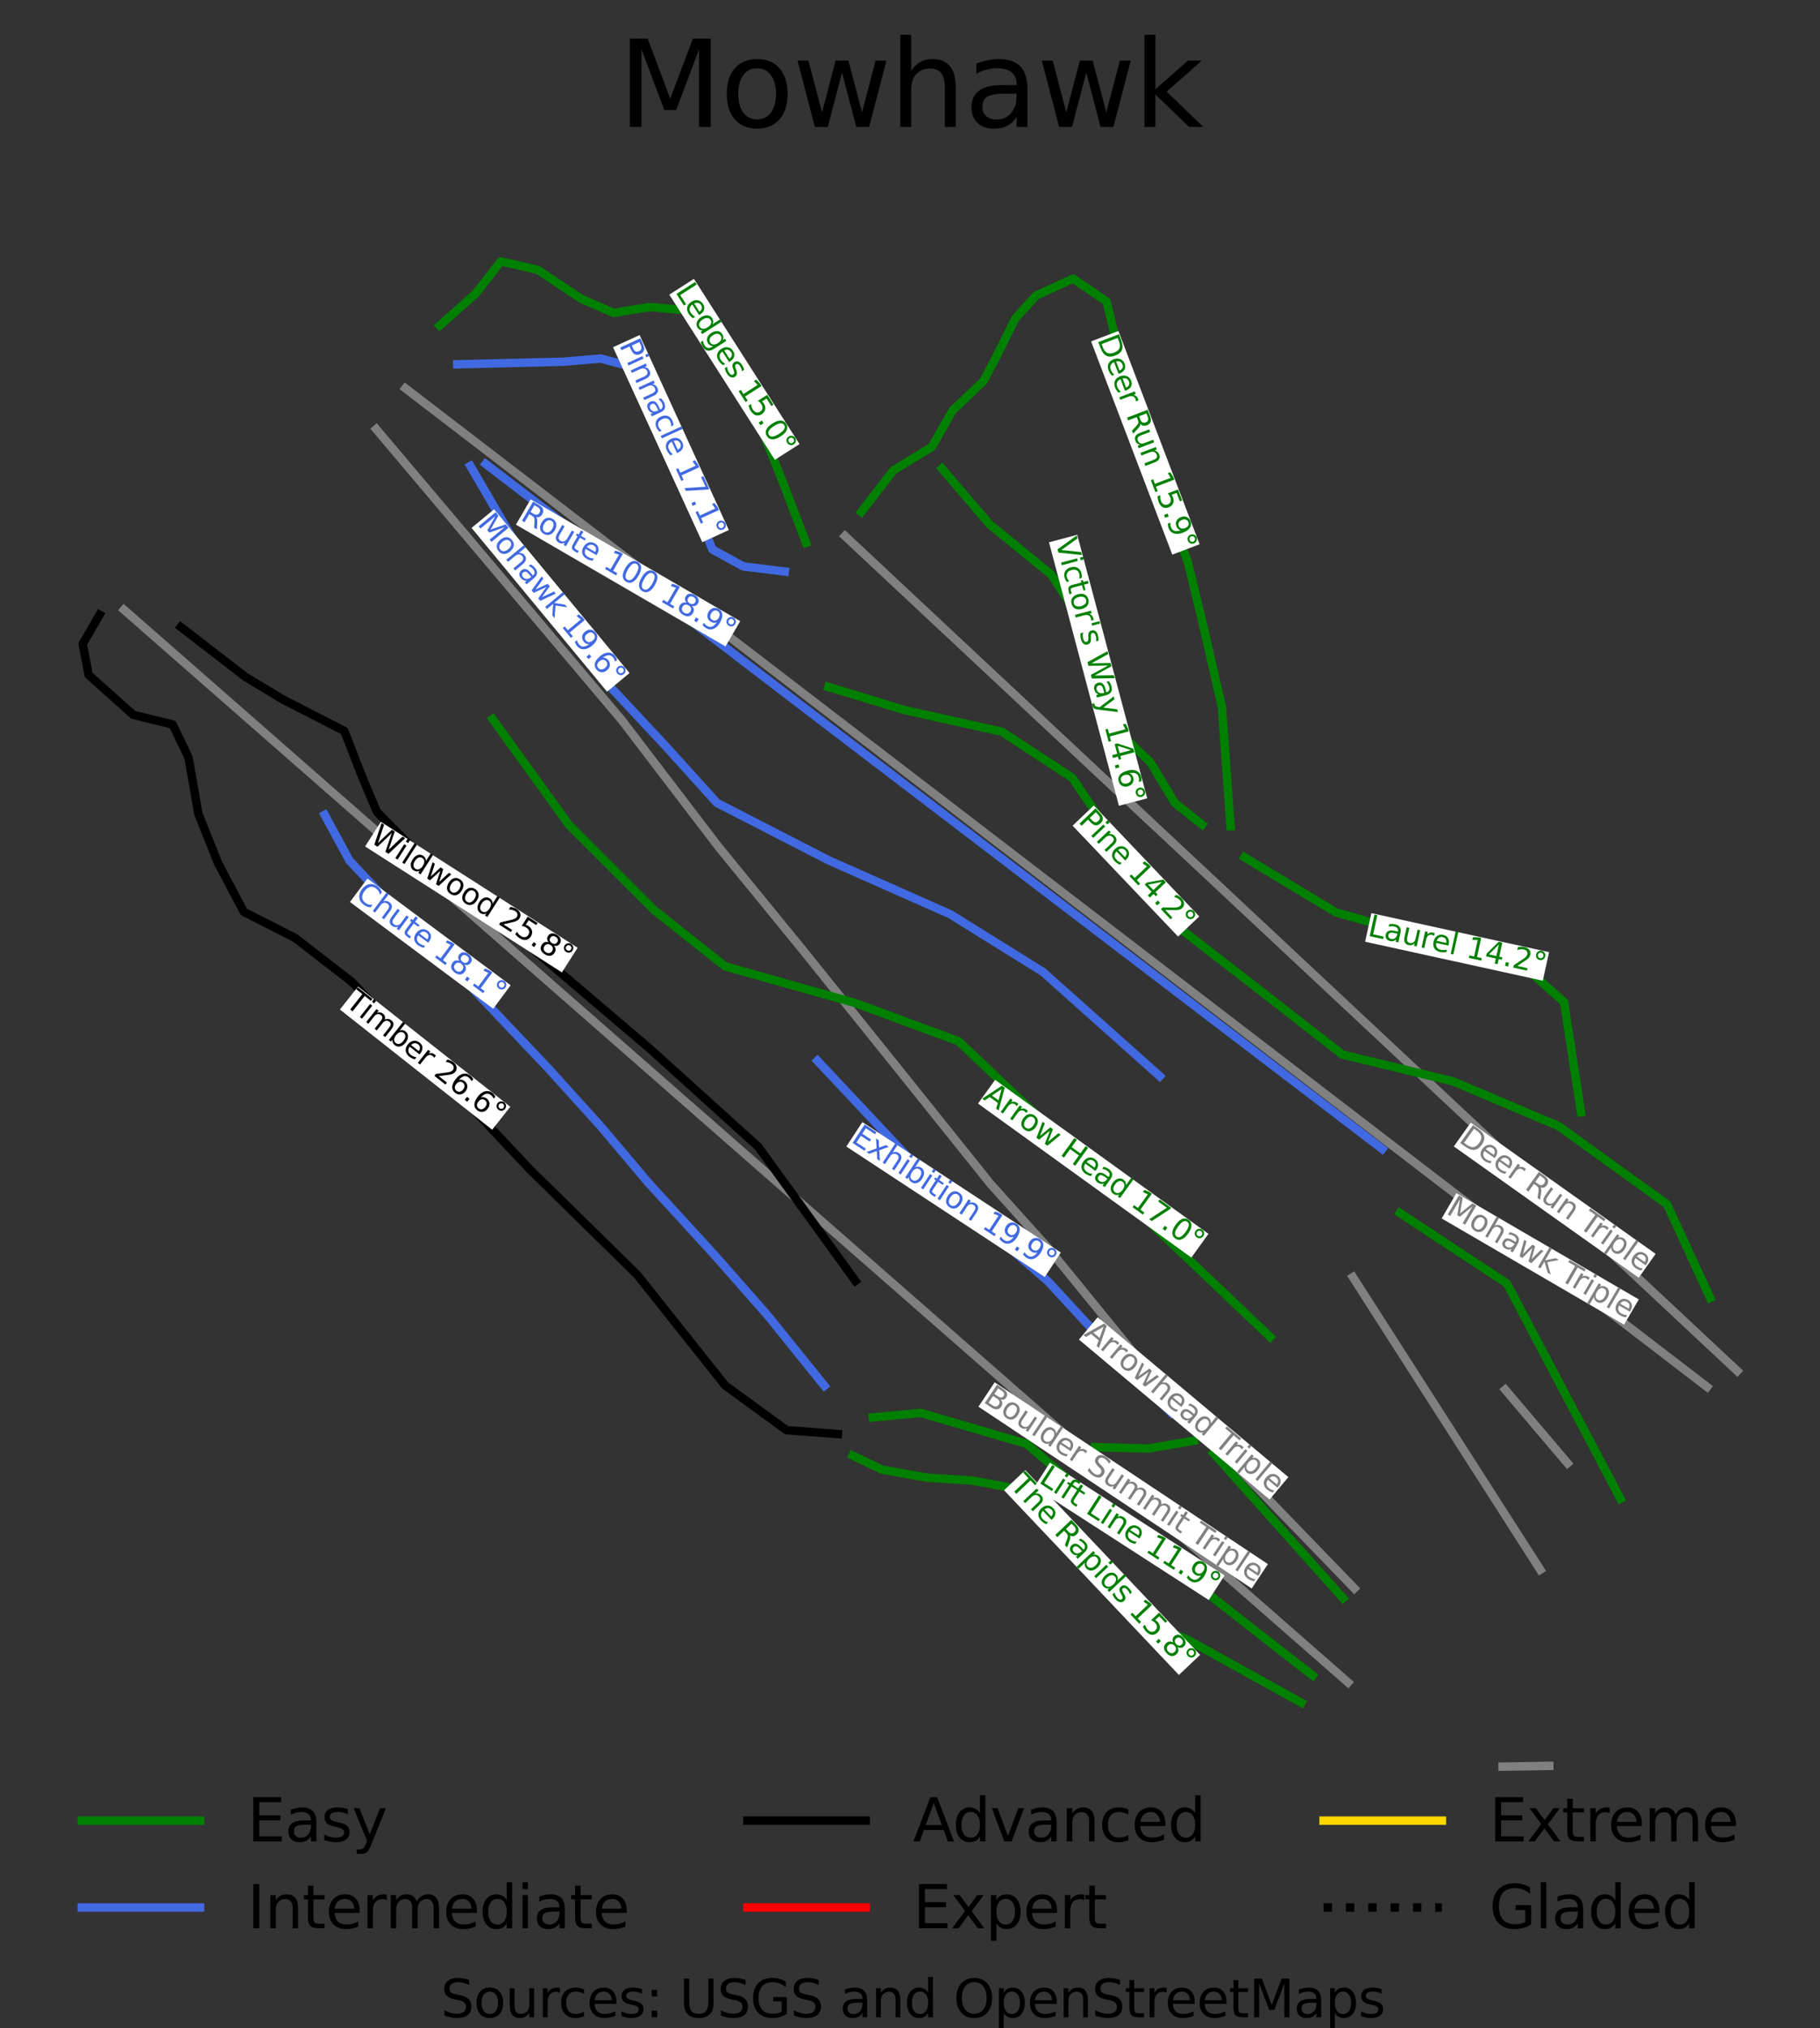 <?xml version="1.0" encoding="utf-8" standalone="no"?>
<!DOCTYPE svg PUBLIC "-//W3C//DTD SVG 1.1//EN"
  "http://www.w3.org/Graphics/SVG/1.1/DTD/svg11.dtd">
<svg height="137.04pt" version="1.1" viewBox="0 0 123.06 137.04" width="123.06pt" xmlns="http://www.w3.org/2000/svg" xmlns:xlink="http://www.w3.org/1999/xlink">
 <rect x="0" y="0" width="123.06" height="137.04" fill="#333333" stroke="none"/>
 <defs>
  <style type="text/css">*{stroke-linecap:butt;stroke-linejoin:round;}</style>
 </defs>
 <g id="figure_1">
  <g id="patch_1">
   <path d="M 0 137.04 
L 123.06 137.04 
L 123.06 0 
L 0 0 
z
" style="fill:none;"/>
  </g>
  <g id="axes_1">
   <g id="line2d_1">
    <path clip-path="url(#pf9a5139e1d)" d="M 6.73 41.544 
" style="fill:none;stroke:#008000;stroke-linecap:square;stroke-width:1.5;"/>
   </g>
   <g id="line2d_2">
    <path clip-path="url(#pf9a5139e1d)" d="M 6.73 41.544 
" style="fill:none;stroke:#4169e1;stroke-linecap:square;stroke-width:1.5;"/>
   </g>
   <g id="line2d_3">
    <path clip-path="url(#pf9a5139e1d)" d="M 6.73 41.544 
" style="fill:none;stroke:#000000;stroke-linecap:square;stroke-width:1.5;"/>
   </g>
   <g id="line2d_4">
    <path clip-path="url(#pf9a5139e1d)" d="M 6.73 41.544 
" style="fill:none;stroke:#ff0000;stroke-linecap:square;stroke-width:1.5;"/>
   </g>
   <g id="line2d_5">
    <path clip-path="url(#pf9a5139e1d)" d="M 6.73 41.544 
" style="fill:none;stroke:#ffd700;stroke-linecap:square;stroke-width:1.5;"/>
   </g>
   <g id="line2d_6">
    <path clip-path="url(#pf9a5139e1d)" d="M 6.73 41.544 
" style="fill:none;stroke:#000000;stroke-dasharray:1.5,2.475;stroke-dashoffset:0;stroke-width:1.5;"/>
   </g>
   <g id="line2d_7">
    <path clip-path="url(#pf9a5139e1d)" d="M 117.466 92.641 
L 112.919 88.389 
L 110.635 86.252 
L 107.682 83.491 
L 105.123 81.099 
L 101.53 77.739 
L 97.937 74.379 
L 93.845 70.552 
L 89.753 66.725 
L 86.98 64.132 
L 84.348 61.671 
L 81.716 59.209 
L 78.164 55.888 
L 74.611 52.566 
L 70.466 48.69 
L 66.321 44.813 
L 63.634 42.301 
L 60.947 39.788 
L 58.569 37.565 
L 57.134 36.222 
" style="fill:none;stroke:#808080;stroke-linecap:square;stroke-width:0.57;"/>
   </g>
   <g id="line2d_8">
    <path clip-path="url(#pf9a5139e1d)" d="M 115.424 93.72 
L 111.053 90.368 
L 107.598 87.719 
L 104.143 85.071 
L 100.365 82.175 
L 96.587 79.279 
L 93.167 76.657 
L 89.747 74.034 
L 86.108 71.244 
L 82.029 68.116 
L 80.033 66.585 
L 76.971 64.238 
L 73.487 61.567 
L 69.186 58.269 
L 64.885 54.972 
L 60.349 51.494 
L 55.813 48.016 
L 51.608 44.792 
L 47.402 41.568 
L 45.868 40.391 
L 41.875 37.33 
L 37.881 34.268 
L 34.163 31.417 
L 30.445 28.566 
L 27.415 26.243 
" style="fill:none;stroke:#808080;stroke-linecap:square;stroke-width:0.57;"/>
   </g>
   <g id="line2d_9">
    <path clip-path="url(#pf9a5139e1d)" d="M 105.988 98.873 
L 103.882 96.39 
L 101.776 93.907 
" style="fill:none;stroke:#808080;stroke-linecap:square;stroke-width:0.57;"/>
   </g>
   <g id="line2d_10">
    <path clip-path="url(#pf9a5139e1d)" d="M 104.144 106.069 
L 102.223 103.072 
L 99.659 99.07 
L 97.095 95.068 
L 95.056 91.886 
L 93.017 88.704 
L 91.478 86.302 
" style="fill:none;stroke:#808080;stroke-linecap:square;stroke-width:0.57;"/>
   </g>
   <g id="line2d_11">
    <path clip-path="url(#pf9a5139e1d)" d="M 91.573 107.33 
L 88.477 104.129 
L 85.914 101.48 
L 83.352 98.831 
L 80.033 95.167 
L 76.714 91.502 
L 73.8 87.927 
L 70.886 84.351 
L 66.968 79.996 
L 63.895 76.165 
L 60.823 72.333 
L 57.49 68.188 
L 54.156 64.044 
L 51.372 60.637 
L 48.588 57.231 
L 45.313 52.945 
L 42.039 48.659 
L 41.32 47.809 
L 38.485 44.45 
L 35.649 41.091 
L 32.388 37.228 
L 30.015 34.417 
L 27.643 31.607 
L 26.278 29.991 
L 25.44 28.999 
" style="fill:none;stroke:#808080;stroke-linecap:square;stroke-width:0.57;"/>
   </g>
   <g id="line2d_12">
    <path clip-path="url(#pf9a5139e1d)" d="M 91.145 113.686 
L 87.098 110.143 
L 84.215 107.618 
L 81.332 105.093 
L 78.638 102.734 
L 75.944 100.374 
L 72.723 97.553 
L 70.884 95.943 
L 68.932 94.233 
L 67.67 93.128 
L 65.835 91.521 
L 64.22 90.107 
L 61.13 87.401 
L 58.04 84.695 
L 54.456 81.556 
L 50.872 78.417 
L 48.163 76.044 
L 45.453 73.67 
L 40.746 69.548 
L 37.537 66.738 
L 34.328 63.928 
L 31.655 61.587 
L 28.981 59.245 
L 25.745 56.411 
L 22.509 53.578 
L 20.151 51.512 
L 15.855 47.749 
L 12.575 44.876 
L 9.294 42.003 
L 8.385 41.207 
" style="fill:none;stroke:#808080;stroke-linecap:square;stroke-width:0.57;"/>
   </g>
   <g id="line2d_13">
    <path clip-path="url(#pf9a5139e1d)" d="M 104.758 119.327 
L 101.597 119.377 
" style="fill:none;stroke:#808080;stroke-linecap:square;stroke-width:0.57;"/>
   </g>
   <g id="line2d_14">
    <path clip-path="url(#pf9a5139e1d)" d="M 6.73 41.544 
L 6.162 42.529 
L 5.594 43.513 
L 5.794 44.562 
L 5.995 45.612 
L 6.747 46.284 
L 7.499 46.956 
L 8.251 47.628 
L 9.003 48.3 
L 10.339 48.629 
L 11.676 48.957 
L 12.211 50.072 
L 12.746 51.188 
L 12.913 52.139 
L 13.08 53.09 
L 13.247 54.041 
L 13.414 54.992 
L 14.082 56.664 
L 14.75 58.336 
L 15.619 59.977 
L 16.487 61.617 
L 18.226 62.502 
L 19.964 63.387 
L 20.916 64.125 
L 21.868 64.863 
L 22.821 65.6 
L 23.773 66.338 
L 24.483 67.076 
L 25.193 67.814 
L 25.903 68.552 
L 26.613 69.29 
L 27.324 70.028 
L 28.034 70.766 
L 28.744 71.504 
L 29.454 72.241 
L 30.248 73.086 
L 31.041 73.93 
L 31.835 74.775 
L 32.629 75.619 
L 33.422 76.464 
L 34.216 77.309 
L 35.01 78.153 
L 35.803 78.998 
L 36.714 79.891 
L 37.625 80.785 
L 38.535 81.679 
L 39.446 82.573 
L 40.357 83.466 
L 41.267 84.36 
L 42.178 85.254 
L 43.089 86.148 
L 43.832 87.082 
L 44.576 88.017 
L 45.319 88.951 
L 46.063 89.886 
L 46.806 90.82 
L 47.55 91.755 
L 48.293 92.689 
L 49.037 93.624 
L 50.073 94.378 
L 51.108 95.133 
L 52.144 95.887 
L 53.18 96.641 
L 54.918 96.773 
L 56.656 96.904 
" style="fill:none;stroke:#000000;stroke-linecap:square;stroke-width:0.57;"/>
   </g>
   <g id="line2d_15">
    <path clip-path="url(#pf9a5139e1d)" d="M 21.955 55.066 
L 22.791 56.608 
L 23.626 58.149 
L 24.361 58.932 
L 25.095 59.715 
L 25.829 60.498 
L 26.564 61.281 
L 27.83 62.523 
L 29.096 63.765 
L 30.058 64.785 
L 31.021 65.804 
L 31.983 66.823 
L 32.945 67.843 
L 33.971 68.924 
L 34.997 70.005 
L 36.023 71.086 
L 37.049 72.167 
L 37.948 73.161 
L 38.847 74.155 
L 39.746 75.149 
L 40.645 76.143 
L 41.443 77.088 
L 42.241 78.032 
L 43.038 78.977 
L 43.836 79.922 
L 44.963 81.152 
L 46.09 82.382 
L 47.217 83.612 
L 48.344 84.842 
L 49.23 85.849 
L 50.116 86.856 
L 51.003 87.863 
L 51.889 88.869 
L 52.852 90.062 
L 53.814 91.255 
L 54.776 92.448 
L 55.739 93.641 
" style="fill:none;stroke:#4169e1;stroke-linecap:square;stroke-width:0.57;"/>
   </g>
   <g id="line2d_16">
    <path clip-path="url(#pf9a5139e1d)" d="M 57.651 98.36 
L 58.639 98.832 
L 59.627 99.304 
L 61.146 99.578 
L 62.666 99.851 
L 64.211 99.951 
L 65.755 100.05 
L 67.376 100.349 
L 68.997 100.647 
L 70.073 101.629 
L 71.15 102.61 
L 72.226 103.592 
L 73.303 104.573 
L 73.91 105.418 
L 74.518 106.263 
L 75.126 107.108 
L 75.733 107.953 
L 76.341 108.749 
L 76.949 109.545 
L 78.57 110.141 
L 80.191 110.738 
L 81.166 111.278 
L 82.141 111.819 
L 83.116 112.359 
L 84.091 112.9 
L 85.067 113.441 
L 86.042 113.981 
L 87.017 114.522 
L 87.992 115.062 
" style="fill:none;stroke:#008000;stroke-linecap:square;stroke-width:0.57;"/>
   </g>
   <g id="line2d_17">
    <path clip-path="url(#pf9a5139e1d)" d="M 59.018 95.776 
L 60.639 95.626 
L 62.26 95.477 
L 64.046 95.999 
L 65.831 96.521 
L 67.617 97.042 
L 69.403 97.564 
L 70.397 98.409 
L 71.391 99.254 
L 72.385 100.099 
L 73.379 100.944 
L 74.373 101.789 
L 75.367 102.634 
L 76.361 103.479 
L 77.355 104.325 
L 78.779 105.437 
L 80.204 106.549 
L 81.628 107.661 
L 83.053 108.773 
L 84.477 109.886 
L 85.902 110.998 
L 87.326 112.11 
L 88.751 113.222 
" style="fill:none;stroke:#008000;stroke-linecap:square;stroke-width:0.57;"/>
   </g>
   <g id="line2d_18">
    <path clip-path="url(#pf9a5139e1d)" d="M 12.227 42.37 
L 13.318 43.212 
L 14.409 44.054 
L 15.5 44.897 
L 16.591 45.739 
L 17.871 46.509 
L 19.151 47.28 
L 20.184 47.808 
L 21.217 48.337 
L 22.25 48.865 
L 23.283 49.393 
L 23.893 50.964 
L 24.504 52.535 
L 24.998 53.705 
L 25.493 54.875 
L 26.628 56.017 
L 27.762 57.159 
L 28.584 57.852 
L 29.406 58.544 
L 30.228 59.236 
L 31.05 59.929 
L 31.871 60.621 
L 32.693 61.313 
L 33.515 62.006 
L 34.337 62.698 
L 35.537 63.719 
L 36.737 64.74 
L 37.937 65.76 
L 39.137 66.781 
L 40.337 67.802 
L 41.537 68.823 
L 42.737 69.843 
L 43.937 70.864 
L 44.853 71.692 
L 45.77 72.52 
L 46.686 73.348 
L 47.602 74.176 
L 48.519 75.004 
L 49.435 75.832 
L 50.351 76.66 
L 51.268 77.487 
L 52.089 78.621 
L 52.91 79.754 
L 53.731 80.887 
L 54.553 82.02 
L 55.374 83.153 
L 56.195 84.286 
L 57.016 85.419 
L 57.837 86.552 
" style="fill:none;stroke:#000000;stroke-linecap:square;stroke-width:0.57;"/>
   </g>
   <g id="line2d_19">
    <path clip-path="url(#pf9a5139e1d)" d="M 74.034 97.787 
L 75.846 97.834 
L 77.658 97.881 
L 79.193 97.617 
L 80.729 97.353 
" style="fill:none;stroke:#008000;stroke-linecap:square;stroke-width:0.57;"/>
   </g>
   <g id="line2d_20">
    <path clip-path="url(#pf9a5139e1d)" d="M 82.034 98.183 
L 83.131 99.409 
L 84.227 100.636 
L 85.324 101.863 
L 86.421 103.089 
L 87.517 104.316 
L 88.614 105.543 
L 89.711 106.769 
L 90.807 107.996 
" style="fill:none;stroke:#008000;stroke-linecap:square;stroke-width:0.57;"/>
   </g>
   <g id="line2d_21">
    <path clip-path="url(#pf9a5139e1d)" d="M 33.31 48.59 
L 33.956 49.485 
L 34.601 50.38 
L 35.247 51.274 
L 35.893 52.169 
L 36.539 53.064 
L 37.184 53.958 
L 37.83 54.853 
L 38.476 55.748 
L 39.198 56.469 
L 39.919 57.189 
L 40.641 57.91 
L 41.363 58.631 
L 42.085 59.352 
L 42.807 60.072 
L 43.529 60.793 
L 44.25 61.514 
L 45.441 62.458 
L 46.631 63.403 
L 47.821 64.348 
L 49.012 65.293 
L 50.114 65.603 
L 51.215 65.914 
L 52.317 66.224 
L 53.419 66.535 
L 54.52 66.845 
L 55.622 67.156 
L 56.724 67.466 
L 57.825 67.777 
L 59.573 68.423 
L 61.32 69.07 
L 63.067 69.716 
L 64.815 70.363 
L 65.853 71.344 
L 66.891 72.326 
L 67.93 73.308 
L 68.968 74.289 
L 70.007 75.271 
L 71.045 76.253 
L 72.083 77.234 
L 73.122 78.216 
L 73.919 78.974 
L 74.717 79.732 
L 75.515 80.49 
L 76.313 81.248 
L 77.11 82.006 
L 77.908 82.764 
L 78.706 83.523 
L 79.504 84.281 
L 80.301 85.039 
L 81.099 85.797 
L 81.897 86.555 
L 82.694 87.313 
L 83.492 88.071 
L 84.29 88.829 
L 85.088 89.587 
L 85.885 90.345 
" style="fill:none;stroke:#008000;stroke-linecap:square;stroke-width:0.57;"/>
   </g>
   <g id="line2d_22">
    <path clip-path="url(#pf9a5139e1d)" d="M 55.27 71.679 
L 56.156 72.621 
L 57.041 73.564 
L 57.927 74.507 
L 58.812 75.45 
L 59.698 76.393 
L 60.584 77.336 
L 61.469 78.279 
L 62.355 79.222 
L 63.416 80.14 
L 64.477 81.058 
L 65.538 81.977 
L 66.599 82.895 
L 67.66 83.813 
L 68.721 84.731 
L 69.782 85.65 
L 70.843 86.568 
L 71.653 87.445 
L 72.464 88.323 
L 73.274 89.2 
L 74.084 90.077 
L 74.895 90.955 
L 75.705 91.832 
L 76.515 92.709 
L 77.326 93.587 
L 78.26 94.528 
L 79.193 95.47 
" style="fill:none;stroke:#4169e1;stroke-linecap:square;stroke-width:0.57;"/>
   </g>
   <g id="line2d_23">
    <path clip-path="url(#pf9a5139e1d)" d="M 31.802 31.489 
L 32.75 33.112 
L 33.698 34.735 
L 34.646 36.357 
L 35.594 37.98 
L 36.41 39.278 
L 37.226 40.576 
L 38.042 41.875 
L 38.858 43.173 
L 40.004 44.731 
L 41.151 46.289 
L 42.121 47.327 
L 43.091 48.366 
L 44.061 49.405 
L 45.031 50.443 
L 45.891 51.395 
L 46.751 52.348 
L 47.611 53.3 
L 48.471 54.252 
L 49.419 54.739 
L 50.366 55.226 
L 51.314 55.712 
L 52.262 56.199 
L 53.21 56.686 
L 54.158 57.173 
L 55.106 57.66 
L 56.054 58.146 
L 57.079 58.601 
L 58.105 59.055 
L 59.13 59.51 
L 60.155 59.964 
L 61.18 60.419 
L 62.206 60.873 
L 63.231 61.328 
L 64.256 61.782 
L 65.821 62.756 
L 67.387 63.73 
L 68.952 64.703 
L 70.518 65.677 
L 71.504 66.557 
L 72.491 67.437 
L 73.478 68.318 
L 74.465 69.198 
L 75.452 70.078 
L 76.439 70.958 
L 77.426 71.838 
L 78.412 72.719 
" style="fill:none;stroke:#4169e1;stroke-linecap:square;stroke-width:0.57;"/>
   </g>
   <g id="line2d_24">
    <path clip-path="url(#pf9a5139e1d)" d="M 94.659 81.971 
L 95.563 82.566 
L 96.467 83.161 
L 97.371 83.756 
L 98.274 84.351 
L 99.178 84.946 
L 100.082 85.541 
L 100.986 86.136 
L 101.89 86.731 
L 102.37 87.64 
L 102.849 88.548 
L 103.329 89.457 
L 103.808 90.366 
L 104.288 91.275 
L 104.767 92.184 
L 105.247 93.092 
L 105.726 94.001 
L 106.206 94.91 
L 106.685 95.819 
L 107.165 96.728 
L 107.644 97.636 
L 108.124 98.545 
L 108.603 99.454 
L 109.083 100.363 
L 109.563 101.272 
" style="fill:none;stroke:#008000;stroke-linecap:square;stroke-width:0.57;"/>
   </g>
   <g id="line2d_25">
    <path clip-path="url(#pf9a5139e1d)" d="M 32.841 31.351 
L 34.216 32.403 
L 35.591 33.454 
L 36.966 34.506 
L 38.341 35.558 
L 39.716 36.61 
L 41.091 37.661 
L 42.466 38.713 
L 43.841 39.765 
L 45.216 40.817 
L 46.591 41.868 
L 47.967 42.92 
L 49.342 43.972 
L 50.717 45.024 
L 52.092 46.075 
L 53.467 47.127 
L 54.842 48.179 
L 56.048 49.099 
L 57.255 50.02 
L 58.462 50.941 
L 59.669 51.861 
L 60.876 52.782 
L 62.082 53.703 
L 63.289 54.623 
L 64.496 55.544 
L 65.703 56.464 
L 66.91 57.385 
L 68.116 58.306 
L 69.323 59.226 
L 70.53 60.147 
L 71.737 61.068 
L 72.944 61.988 
L 74.15 62.909 
L 75.357 63.829 
L 76.564 64.75 
L 77.771 65.671 
L 78.978 66.591 
L 80.184 67.512 
L 81.391 68.433 
L 82.598 69.353 
L 83.805 70.274 
L 85.012 71.194 
L 86.218 72.115 
L 87.425 73.036 
L 88.632 73.956 
L 89.839 74.877 
L 91.046 75.798 
L 92.252 76.718 
L 93.459 77.639 
" style="fill:none;stroke:#4169e1;stroke-linecap:square;stroke-width:0.57;"/>
   </g>
   <g id="line2d_26">
    <path clip-path="url(#pf9a5139e1d)" d="M 30.92 24.618 
L 32.706 24.574 
L 34.492 24.531 
L 36.278 24.488 
L 38.064 24.445 
L 39.337 24.338 
L 40.609 24.23 
L 41.85 24.554 
L 43.091 24.878 
L 43.554 25.765 
L 44.017 26.652 
L 44.48 27.539 
L 44.943 28.426 
L 45.365 29.64 
L 45.787 30.854 
L 46.427 32.624 
L 47.067 34.394 
L 47.62 35.765 
L 48.173 37.135 
L 49.221 37.706 
L 50.268 38.277 
L 51.664 38.448 
L 53.061 38.62 
" style="fill:none;stroke:#4169e1;stroke-linecap:square;stroke-width:0.57;"/>
   </g>
   <g id="line2d_27">
    <path clip-path="url(#pf9a5139e1d)" d="M 29.73 22.003 
L 30.951 20.918 
L 32.173 19.833 
L 33.016 18.748 
L 33.86 17.663 
L 35.111 17.949 
L 36.362 18.234 
L 37.816 19.205 
L 39.271 20.176 
L 40.377 20.661 
L 41.482 21.146 
L 42.704 20.946 
L 43.926 20.746 
L 45.177 20.86 
L 46.427 20.975 
L 47.125 21.746 
L 47.824 22.517 
L 48.522 23.288 
L 49.22 24.059 
L 49.657 24.958 
L 50.093 25.858 
L 50.53 26.757 
L 50.966 27.656 
L 51.461 28.898 
L 51.955 30.14 
L 52.45 31.382 
L 52.945 32.624 
L 53.334 33.639 
L 53.723 34.655 
L 54.112 35.671 
L 54.501 36.687 
" style="fill:none;stroke:#008000;stroke-linecap:square;stroke-width:0.57;"/>
   </g>
   <g id="line2d_28">
    <path clip-path="url(#pf9a5139e1d)" d="M 58.243 34.591 
L 59.319 33.192 
L 60.395 31.792 
L 61.704 30.993 
L 63.013 30.194 
L 63.712 28.966 
L 64.41 27.738 
L 65.457 26.738 
L 66.504 25.739 
L 66.97 24.854 
L 67.435 23.969 
L 68.046 22.742 
L 68.657 21.515 
L 69.193 20.922 
L 70.053 19.972 
L 71.304 19.401 
L 72.556 18.83 
L 73.69 19.601 
L 74.825 20.372 
L 75.174 21.828 
L 75.523 23.285 
L 75.843 24.391 
L 76.163 25.497 
L 76.483 26.604 
L 76.803 27.71 
L 77.123 28.816 
L 77.443 29.923 
L 77.763 31.029 
L 78.083 32.135 
L 78.636 33.577 
L 79.188 35.019 
L 79.741 36.461 
L 80.294 37.903 
L 80.542 38.916 
L 80.789 39.93 
L 81.036 40.943 
L 81.283 41.957 
L 81.618 43.413 
L 81.953 44.869 
L 82.287 46.326 
L 82.622 47.782 
L 82.694 48.788 
L 82.767 49.795 
L 82.84 50.801 
L 82.912 51.808 
L 82.985 52.814 
L 83.058 53.821 
L 83.131 54.827 
L 83.203 55.833 
" style="fill:none;stroke:#008000;stroke-linecap:square;stroke-width:0.57;"/>
   </g>
   <g id="line2d_29">
    <path clip-path="url(#pf9a5139e1d)" d="M 63.688 31.661 
L 64.493 32.602 
L 65.297 33.544 
L 66.102 34.485 
L 66.907 35.427 
L 67.954 36.281 
L 69.001 37.136 
L 70.048 37.991 
L 71.096 38.845 
L 71.768 39.884 
L 72.441 40.923 
L 73.113 41.961 
L 73.785 43 
L 74.017 44.147 
L 74.248 45.294 
L 74.479 46.441 
L 74.711 47.587 
L 75.152 48.496 
L 75.594 49.405 
L 76.695 50.465 
L 77.797 51.525 
L 78.613 52.888 
L 79.429 54.251 
L 80.355 54.986 
L 81.281 55.722 
" style="fill:none;stroke:#008000;stroke-linecap:square;stroke-width:0.57;"/>
   </g>
   <g id="line2d_30">
    <path clip-path="url(#pf9a5139e1d)" d="M 84.148 57.929 
L 85.691 58.86 
L 87.234 59.79 
L 88.777 60.721 
L 90.32 61.651 
L 91.996 62.127 
L 93.672 62.603 
L 95.348 63.079 
L 97.023 63.555 
L 98.523 63.988 
L 100.022 64.421 
L 101.521 64.854 
L 103.02 65.287 
L 104.387 66.498 
L 105.753 67.71 
L 106.04 69.571 
L 106.327 71.431 
L 106.613 73.292 
L 106.9 75.153 
" style="fill:none;stroke:#008000;stroke-linecap:square;stroke-width:0.57;"/>
   </g>
   <g id="line2d_31">
    <path clip-path="url(#pf9a5139e1d)" d="M 56.015 46.419 
L 57.294 46.808 
L 58.573 47.197 
L 59.851 47.587 
L 61.13 47.976 
L 62.784 48.344 
L 64.437 48.712 
L 66.091 49.08 
L 67.744 49.447 
L 68.935 50.226 
L 70.125 51.005 
L 71.316 51.784 
L 72.507 52.563 
L 73.367 53.84 
L 74.226 55.116 
L 75.086 56.393 
L 75.946 57.669 
L 76.806 58.859 
L 77.666 60.049 
L 78.526 61.239 
L 79.385 62.43 
L 80.84 63.555 
L 82.295 64.68 
L 83.75 65.806 
L 85.205 66.931 
L 86.031 67.574 
L 86.856 68.217 
L 87.682 68.86 
L 88.507 69.503 
L 89.634 70.381 
L 90.762 71.259 
L 92.636 71.713 
L 94.51 72.167 
L 96.384 72.621 
L 98.258 73.076 
L 100.043 73.833 
L 101.829 74.59 
L 103.615 75.347 
L 105.401 76.105 
L 106.316 76.765 
L 107.231 77.425 
L 108.146 78.085 
L 109.061 78.745 
L 109.976 79.405 
L 110.891 80.065 
L 111.806 80.725 
L 112.721 81.385 
L 113.448 82.964 
L 114.176 84.544 
L 114.903 86.123 
L 115.631 87.702 
" style="fill:none;stroke:#008000;stroke-linecap:square;stroke-width:0.57;"/>
   </g>
   <g id="text_1">
    <g id="patch_2">
     <path d="M 98.301 77.469 
L 110.802 86.34 
L 111.946 84.729 
L 99.444 75.858 
z
" style="fill:#ffffff;"/>
    </g>
    <!-- Deer Run Triple -->
    <g style="fill:#808080;" transform="translate(98.569 77.125)rotate(-324.64)scale(0.02 -0.02)">
     <defs>
      <path d="M 1259 4147 
L 1259 519 
L 2022 519 
Q 2988 519 3436 956 
Q 3884 1394 3884 2338 
Q 3884 3275 3436 3711 
Q 2988 4147 2022 4147 
L 1259 4147 
z
M 628 4666 
L 1925 4666 
Q 3281 4666 3915 4102 
Q 4550 3538 4550 2338 
Q 4550 1131 3912 565 
Q 3275 0 1925 0 
L 628 0 
L 628 4666 
z
" id="DejaVuSans-44" transform="scale(0.016)"/>
      <path d="M 3597 1894 
L 3597 1613 
L 953 1613 
Q 991 1019 1311 708 
Q 1631 397 2203 397 
Q 2534 397 2845 478 
Q 3156 559 3463 722 
L 3463 178 
Q 3153 47 2828 -22 
Q 2503 -91 2169 -91 
Q 1331 -91 842 396 
Q 353 884 353 1716 
Q 353 2575 817 3079 
Q 1281 3584 2069 3584 
Q 2775 3584 3186 3129 
Q 3597 2675 3597 1894 
z
M 3022 2063 
Q 3016 2534 2758 2815 
Q 2500 3097 2075 3097 
Q 1594 3097 1305 2825 
Q 1016 2553 972 2059 
L 3022 2063 
z
" id="DejaVuSans-65" transform="scale(0.016)"/>
      <path d="M 2631 2963 
Q 2534 3019 2420 3045 
Q 2306 3072 2169 3072 
Q 1681 3072 1420 2755 
Q 1159 2438 1159 1844 
L 1159 0 
L 581 0 
L 581 3500 
L 1159 3500 
L 1159 2956 
Q 1341 3275 1631 3429 
Q 1922 3584 2338 3584 
Q 2397 3584 2469 3576 
Q 2541 3569 2628 3553 
L 2631 2963 
z
" id="DejaVuSans-72" transform="scale(0.016)"/>
      <path id="DejaVuSans-20" transform="scale(0.016)"/>
      <path d="M 2841 2188 
Q 3044 2119 3236 1894 
Q 3428 1669 3622 1275 
L 4263 0 
L 3584 0 
L 2988 1197 
Q 2756 1666 2539 1819 
Q 2322 1972 1947 1972 
L 1259 1972 
L 1259 0 
L 628 0 
L 628 4666 
L 2053 4666 
Q 2853 4666 3247 4331 
Q 3641 3997 3641 3322 
Q 3641 2881 3436 2590 
Q 3231 2300 2841 2188 
z
M 1259 4147 
L 1259 2491 
L 2053 2491 
Q 2509 2491 2742 2702 
Q 2975 2913 2975 3322 
Q 2975 3731 2742 3939 
Q 2509 4147 2053 4147 
L 1259 4147 
z
" id="DejaVuSans-52" transform="scale(0.016)"/>
      <path d="M 544 1381 
L 544 3500 
L 1119 3500 
L 1119 1403 
Q 1119 906 1312 657 
Q 1506 409 1894 409 
Q 2359 409 2629 706 
Q 2900 1003 2900 1516 
L 2900 3500 
L 3475 3500 
L 3475 0 
L 2900 0 
L 2900 538 
Q 2691 219 2414 64 
Q 2138 -91 1772 -91 
Q 1169 -91 856 284 
Q 544 659 544 1381 
z
M 1991 3584 
L 1991 3584 
z
" id="DejaVuSans-75" transform="scale(0.016)"/>
      <path d="M 3513 2113 
L 3513 0 
L 2938 0 
L 2938 2094 
Q 2938 2591 2744 2837 
Q 2550 3084 2163 3084 
Q 1697 3084 1428 2787 
Q 1159 2491 1159 1978 
L 1159 0 
L 581 0 
L 581 3500 
L 1159 3500 
L 1159 2956 
Q 1366 3272 1645 3428 
Q 1925 3584 2291 3584 
Q 2894 3584 3203 3211 
Q 3513 2838 3513 2113 
z
" id="DejaVuSans-6e" transform="scale(0.016)"/>
      <path d="M -19 4666 
L 3928 4666 
L 3928 4134 
L 2272 4134 
L 2272 0 
L 1638 0 
L 1638 4134 
L -19 4134 
L -19 4666 
z
" id="DejaVuSans-54" transform="scale(0.016)"/>
      <path d="M 603 3500 
L 1178 3500 
L 1178 0 
L 603 0 
L 603 3500 
z
M 603 4863 
L 1178 4863 
L 1178 4134 
L 603 4134 
L 603 4863 
z
" id="DejaVuSans-69" transform="scale(0.016)"/>
      <path d="M 1159 525 
L 1159 -1331 
L 581 -1331 
L 581 3500 
L 1159 3500 
L 1159 2969 
Q 1341 3281 1617 3432 
Q 1894 3584 2278 3584 
Q 2916 3584 3314 3078 
Q 3713 2572 3713 1747 
Q 3713 922 3314 415 
Q 2916 -91 2278 -91 
Q 1894 -91 1617 61 
Q 1341 213 1159 525 
z
M 3116 1747 
Q 3116 2381 2855 2742 
Q 2594 3103 2138 3103 
Q 1681 3103 1420 2742 
Q 1159 2381 1159 1747 
Q 1159 1113 1420 752 
Q 1681 391 2138 391 
Q 2594 391 2855 752 
Q 3116 1113 3116 1747 
z
" id="DejaVuSans-70" transform="scale(0.016)"/>
      <path d="M 603 4863 
L 1178 4863 
L 1178 0 
L 603 0 
L 603 4863 
z
" id="DejaVuSans-6c" transform="scale(0.016)"/>
     </defs>
     <use xlink:href="#DejaVuSans-44"/>
     <use x="77.002" xlink:href="#DejaVuSans-65"/>
     <use x="138.525" xlink:href="#DejaVuSans-65"/>
     <use x="200.049" xlink:href="#DejaVuSans-72"/>
     <use x="241.162" xlink:href="#DejaVuSans-20"/>
     <use x="272.949" xlink:href="#DejaVuSans-52"/>
     <use x="337.932" xlink:href="#DejaVuSans-75"/>
     <use x="401.311" xlink:href="#DejaVuSans-6e"/>
     <use x="464.689" xlink:href="#DejaVuSans-20"/>
     <use x="496.477" xlink:href="#DejaVuSans-54"/>
     <use x="542.811" xlink:href="#DejaVuSans-72"/>
     <use x="583.924" xlink:href="#DejaVuSans-69"/>
     <use x="611.707" xlink:href="#DejaVuSans-70"/>
     <use x="675.184" xlink:href="#DejaVuSans-6c"/>
     <use x="702.967" xlink:href="#DejaVuSans-65"/>
    </g>
   </g>
   <g id="text_2">
    <g id="patch_3">
     <path d="M 97.478 82.335 
L 109.813 89.514 
L 110.807 87.807 
L 98.472 80.627 
z
" style="fill:#ffffff;"/>
    </g>
    <!-- Mohawk Triple -->
    <g style="fill:#808080;" transform="translate(97.715 81.968)rotate(-329.8)scale(0.02 -0.02)">
     <defs>
      <path d="M 628 4666 
L 1569 4666 
L 2759 1491 
L 3956 4666 
L 4897 4666 
L 4897 0 
L 4281 0 
L 4281 4097 
L 3078 897 
L 2444 897 
L 1241 4097 
L 1241 0 
L 628 0 
L 628 4666 
z
" id="DejaVuSans-4d" transform="scale(0.016)"/>
      <path d="M 1959 3097 
Q 1497 3097 1228 2736 
Q 959 2375 959 1747 
Q 959 1119 1226 758 
Q 1494 397 1959 397 
Q 2419 397 2687 759 
Q 2956 1122 2956 1747 
Q 2956 2369 2687 2733 
Q 2419 3097 1959 3097 
z
M 1959 3584 
Q 2709 3584 3137 3096 
Q 3566 2609 3566 1747 
Q 3566 888 3137 398 
Q 2709 -91 1959 -91 
Q 1206 -91 779 398 
Q 353 888 353 1747 
Q 353 2609 779 3096 
Q 1206 3584 1959 3584 
z
" id="DejaVuSans-6f" transform="scale(0.016)"/>
      <path d="M 3513 2113 
L 3513 0 
L 2938 0 
L 2938 2094 
Q 2938 2591 2744 2837 
Q 2550 3084 2163 3084 
Q 1697 3084 1428 2787 
Q 1159 2491 1159 1978 
L 1159 0 
L 581 0 
L 581 4863 
L 1159 4863 
L 1159 2956 
Q 1366 3272 1645 3428 
Q 1925 3584 2291 3584 
Q 2894 3584 3203 3211 
Q 3513 2838 3513 2113 
z
" id="DejaVuSans-68" transform="scale(0.016)"/>
      <path d="M 2194 1759 
Q 1497 1759 1228 1600 
Q 959 1441 959 1056 
Q 959 750 1161 570 
Q 1363 391 1709 391 
Q 2188 391 2477 730 
Q 2766 1069 2766 1631 
L 2766 1759 
L 2194 1759 
z
M 3341 1997 
L 3341 0 
L 2766 0 
L 2766 531 
Q 2569 213 2275 61 
Q 1981 -91 1556 -91 
Q 1019 -91 701 211 
Q 384 513 384 1019 
Q 384 1609 779 1909 
Q 1175 2209 1959 2209 
L 2766 2209 
L 2766 2266 
Q 2766 2663 2505 2880 
Q 2244 3097 1772 3097 
Q 1472 3097 1187 3025 
Q 903 2953 641 2809 
L 641 3341 
Q 956 3463 1253 3523 
Q 1550 3584 1831 3584 
Q 2591 3584 2966 3190 
Q 3341 2797 3341 1997 
z
" id="DejaVuSans-61" transform="scale(0.016)"/>
      <path d="M 269 3500 
L 844 3500 
L 1563 769 
L 2278 3500 
L 2956 3500 
L 3675 769 
L 4391 3500 
L 4966 3500 
L 4050 0 
L 3372 0 
L 2619 2869 
L 1863 0 
L 1184 0 
L 269 3500 
z
" id="DejaVuSans-77" transform="scale(0.016)"/>
      <path d="M 581 4863 
L 1159 4863 
L 1159 1991 
L 2875 3500 
L 3609 3500 
L 1753 1863 
L 3688 0 
L 2938 0 
L 1159 1709 
L 1159 0 
L 581 0 
L 581 4863 
z
" id="DejaVuSans-6b" transform="scale(0.016)"/>
     </defs>
     <use xlink:href="#DejaVuSans-4d"/>
     <use x="86.279" xlink:href="#DejaVuSans-6f"/>
     <use x="147.461" xlink:href="#DejaVuSans-68"/>
     <use x="210.84" xlink:href="#DejaVuSans-61"/>
     <use x="272.119" xlink:href="#DejaVuSans-77"/>
     <use x="353.906" xlink:href="#DejaVuSans-6b"/>
     <use x="411.816" xlink:href="#DejaVuSans-20"/>
     <use x="443.604" xlink:href="#DejaVuSans-54"/>
     <use x="489.938" xlink:href="#DejaVuSans-72"/>
     <use x="531.051" xlink:href="#DejaVuSans-69"/>
     <use x="558.834" xlink:href="#DejaVuSans-70"/>
     <use x="622.311" xlink:href="#DejaVuSans-6c"/>
     <use x="650.094" xlink:href="#DejaVuSans-65"/>
    </g>
   </g>
   <g id="text_3">
    <g id="patch_4">
     <path d="M 72.953 90.521 
L 85.844 101.327 
L 87.113 99.813 
L 74.222 89.007 
z
" style="fill:#ffffff;"/>
    </g>
    <!-- Arrowhead Triple -->
    <g style="fill:#808080;" transform="translate(73.248 90.2)rotate(-320.029)scale(0.02 -0.02)">
     <defs>
      <path d="M 2188 4044 
L 1331 1722 
L 3047 1722 
L 2188 4044 
z
M 1831 4666 
L 2547 4666 
L 4325 0 
L 3669 0 
L 3244 1197 
L 1141 1197 
L 716 0 
L 50 0 
L 1831 4666 
z
" id="DejaVuSans-41" transform="scale(0.016)"/>
      <path d="M 2906 2969 
L 2906 4863 
L 3481 4863 
L 3481 0 
L 2906 0 
L 2906 525 
Q 2725 213 2448 61 
Q 2172 -91 1784 -91 
Q 1150 -91 751 415 
Q 353 922 353 1747 
Q 353 2572 751 3078 
Q 1150 3584 1784 3584 
Q 2172 3584 2448 3432 
Q 2725 3281 2906 2969 
z
M 947 1747 
Q 947 1113 1208 752 
Q 1469 391 1925 391 
Q 2381 391 2643 752 
Q 2906 1113 2906 1747 
Q 2906 2381 2643 2742 
Q 2381 3103 1925 3103 
Q 1469 3103 1208 2742 
Q 947 2381 947 1747 
z
" id="DejaVuSans-64" transform="scale(0.016)"/>
     </defs>
     <use xlink:href="#DejaVuSans-41"/>
     <use x="68.408" xlink:href="#DejaVuSans-72"/>
     <use x="107.771" xlink:href="#DejaVuSans-72"/>
     <use x="146.635" xlink:href="#DejaVuSans-6f"/>
     <use x="207.816" xlink:href="#DejaVuSans-77"/>
     <use x="289.604" xlink:href="#DejaVuSans-68"/>
     <use x="352.982" xlink:href="#DejaVuSans-65"/>
     <use x="414.506" xlink:href="#DejaVuSans-61"/>
     <use x="475.785" xlink:href="#DejaVuSans-64"/>
     <use x="539.262" xlink:href="#DejaVuSans-20"/>
     <use x="571.049" xlink:href="#DejaVuSans-54"/>
     <use x="617.383" xlink:href="#DejaVuSans-72"/>
     <use x="658.496" xlink:href="#DejaVuSans-69"/>
     <use x="686.279" xlink:href="#DejaVuSans-70"/>
     <use x="749.756" xlink:href="#DejaVuSans-6c"/>
     <use x="777.539" xlink:href="#DejaVuSans-65"/>
    </g>
   </g>
   <g id="text_4">
    <g id="patch_5">
     <path d="M 66.159 95.055 
L 84.635 107.339 
L 85.729 105.693 
L 67.253 93.41 
z
" style="fill:#ffffff;"/>
    </g>
    <!-- Boulder Summit Triple -->
    <g style="fill:#808080;" transform="translate(66.417 94.703)rotate(-326.382)scale(0.02 -0.02)">
     <defs>
      <path d="M 1259 2228 
L 1259 519 
L 2272 519 
Q 2781 519 3026 730 
Q 3272 941 3272 1375 
Q 3272 1813 3026 2020 
Q 2781 2228 2272 2228 
L 1259 2228 
z
M 1259 4147 
L 1259 2741 
L 2194 2741 
Q 2656 2741 2882 2914 
Q 3109 3088 3109 3444 
Q 3109 3797 2882 3972 
Q 2656 4147 2194 4147 
L 1259 4147 
z
M 628 4666 
L 2241 4666 
Q 2963 4666 3353 4366 
Q 3744 4066 3744 3513 
Q 3744 3084 3544 2831 
Q 3344 2578 2956 2516 
Q 3422 2416 3680 2098 
Q 3938 1781 3938 1306 
Q 3938 681 3513 340 
Q 3088 0 2303 0 
L 628 0 
L 628 4666 
z
" id="DejaVuSans-42" transform="scale(0.016)"/>
      <path d="M 3425 4513 
L 3425 3897 
Q 3066 4069 2747 4153 
Q 2428 4238 2131 4238 
Q 1616 4238 1336 4038 
Q 1056 3838 1056 3469 
Q 1056 3159 1242 3001 
Q 1428 2844 1947 2747 
L 2328 2669 
Q 3034 2534 3370 2195 
Q 3706 1856 3706 1288 
Q 3706 609 3251 259 
Q 2797 -91 1919 -91 
Q 1588 -91 1214 -16 
Q 841 59 441 206 
L 441 856 
Q 825 641 1194 531 
Q 1563 422 1919 422 
Q 2459 422 2753 634 
Q 3047 847 3047 1241 
Q 3047 1584 2836 1778 
Q 2625 1972 2144 2069 
L 1759 2144 
Q 1053 2284 737 2584 
Q 422 2884 422 3419 
Q 422 4038 858 4394 
Q 1294 4750 2059 4750 
Q 2388 4750 2728 4690 
Q 3069 4631 3425 4513 
z
" id="DejaVuSans-53" transform="scale(0.016)"/>
      <path d="M 3328 2828 
Q 3544 3216 3844 3400 
Q 4144 3584 4550 3584 
Q 5097 3584 5394 3201 
Q 5691 2819 5691 2113 
L 5691 0 
L 5113 0 
L 5113 2094 
Q 5113 2597 4934 2840 
Q 4756 3084 4391 3084 
Q 3944 3084 3684 2787 
Q 3425 2491 3425 1978 
L 3425 0 
L 2847 0 
L 2847 2094 
Q 2847 2600 2669 2842 
Q 2491 3084 2119 3084 
Q 1678 3084 1418 2786 
Q 1159 2488 1159 1978 
L 1159 0 
L 581 0 
L 581 3500 
L 1159 3500 
L 1159 2956 
Q 1356 3278 1631 3431 
Q 1906 3584 2284 3584 
Q 2666 3584 2933 3390 
Q 3200 3197 3328 2828 
z
" id="DejaVuSans-6d" transform="scale(0.016)"/>
      <path d="M 1172 4494 
L 1172 3500 
L 2356 3500 
L 2356 3053 
L 1172 3053 
L 1172 1153 
Q 1172 725 1289 603 
Q 1406 481 1766 481 
L 2356 481 
L 2356 0 
L 1766 0 
Q 1100 0 847 248 
Q 594 497 594 1153 
L 594 3053 
L 172 3053 
L 172 3500 
L 594 3500 
L 594 4494 
L 1172 4494 
z
" id="DejaVuSans-74" transform="scale(0.016)"/>
     </defs>
     <use xlink:href="#DejaVuSans-42"/>
     <use x="68.604" xlink:href="#DejaVuSans-6f"/>
     <use x="129.785" xlink:href="#DejaVuSans-75"/>
     <use x="193.164" xlink:href="#DejaVuSans-6c"/>
     <use x="220.947" xlink:href="#DejaVuSans-64"/>
     <use x="284.424" xlink:href="#DejaVuSans-65"/>
     <use x="345.947" xlink:href="#DejaVuSans-72"/>
     <use x="387.061" xlink:href="#DejaVuSans-20"/>
     <use x="418.848" xlink:href="#DejaVuSans-53"/>
     <use x="482.324" xlink:href="#DejaVuSans-75"/>
     <use x="545.703" xlink:href="#DejaVuSans-6d"/>
     <use x="643.115" xlink:href="#DejaVuSans-6d"/>
     <use x="740.527" xlink:href="#DejaVuSans-69"/>
     <use x="768.311" xlink:href="#DejaVuSans-74"/>
     <use x="807.52" xlink:href="#DejaVuSans-20"/>
     <use x="839.307" xlink:href="#DejaVuSans-54"/>
     <use x="885.641" xlink:href="#DejaVuSans-72"/>
     <use x="926.754" xlink:href="#DejaVuSans-69"/>
     <use x="954.537" xlink:href="#DejaVuSans-70"/>
     <use x="1018.014" xlink:href="#DejaVuSans-6c"/>
     <use x="1045.797" xlink:href="#DejaVuSans-65"/>
    </g>
   </g>
   <g id="text_5">
    <g id="patch_6">
     <path d="M 22.984 68.218 
L 33.28 76.34 
L 34.504 74.789 
L 24.208 66.667 
z
" style="fill:#ffffff;"/>
    </g>
    <!-- Timber 26.6° -->
    <g transform="translate(23.27 67.888)rotate(-321.732)scale(0.02 -0.02)">
     <defs>
      <path d="M 3116 1747 
Q 3116 2381 2855 2742 
Q 2594 3103 2138 3103 
Q 1681 3103 1420 2742 
Q 1159 2381 1159 1747 
Q 1159 1113 1420 752 
Q 1681 391 2138 391 
Q 2594 391 2855 752 
Q 3116 1113 3116 1747 
z
M 1159 2969 
Q 1341 3281 1617 3432 
Q 1894 3584 2278 3584 
Q 2916 3584 3314 3078 
Q 3713 2572 3713 1747 
Q 3713 922 3314 415 
Q 2916 -91 2278 -91 
Q 1894 -91 1617 61 
Q 1341 213 1159 525 
L 1159 0 
L 581 0 
L 581 4863 
L 1159 4863 
L 1159 2969 
z
" id="DejaVuSans-62" transform="scale(0.016)"/>
      <path d="M 1228 531 
L 3431 531 
L 3431 0 
L 469 0 
L 469 531 
Q 828 903 1448 1529 
Q 2069 2156 2228 2338 
Q 2531 2678 2651 2914 
Q 2772 3150 2772 3378 
Q 2772 3750 2511 3984 
Q 2250 4219 1831 4219 
Q 1534 4219 1204 4116 
Q 875 4013 500 3803 
L 500 4441 
Q 881 4594 1212 4672 
Q 1544 4750 1819 4750 
Q 2544 4750 2975 4387 
Q 3406 4025 3406 3419 
Q 3406 3131 3298 2873 
Q 3191 2616 2906 2266 
Q 2828 2175 2409 1742 
Q 1991 1309 1228 531 
z
" id="DejaVuSans-32" transform="scale(0.016)"/>
      <path d="M 2113 2584 
Q 1688 2584 1439 2293 
Q 1191 2003 1191 1497 
Q 1191 994 1439 701 
Q 1688 409 2113 409 
Q 2538 409 2786 701 
Q 3034 994 3034 1497 
Q 3034 2003 2786 2293 
Q 2538 2584 2113 2584 
z
M 3366 4563 
L 3366 3988 
Q 3128 4100 2886 4159 
Q 2644 4219 2406 4219 
Q 1781 4219 1451 3797 
Q 1122 3375 1075 2522 
Q 1259 2794 1537 2939 
Q 1816 3084 2150 3084 
Q 2853 3084 3261 2657 
Q 3669 2231 3669 1497 
Q 3669 778 3244 343 
Q 2819 -91 2113 -91 
Q 1303 -91 875 529 
Q 447 1150 447 2328 
Q 447 3434 972 4092 
Q 1497 4750 2381 4750 
Q 2619 4750 2861 4703 
Q 3103 4656 3366 4563 
z
" id="DejaVuSans-36" transform="scale(0.016)"/>
      <path d="M 684 794 
L 1344 794 
L 1344 0 
L 684 0 
L 684 794 
z
" id="DejaVuSans-2e" transform="scale(0.016)"/>
      <path d="M 1600 4347 
Q 1350 4347 1178 4173 
Q 1006 4000 1006 3750 
Q 1006 3503 1178 3333 
Q 1350 3163 1600 3163 
Q 1850 3163 2022 3333 
Q 2194 3503 2194 3750 
Q 2194 3997 2020 4172 
Q 1847 4347 1600 4347 
z
M 1600 4750 
Q 1800 4750 1984 4673 
Q 2169 4597 2303 4453 
Q 2447 4313 2519 4134 
Q 2591 3956 2591 3750 
Q 2591 3338 2302 3052 
Q 2013 2766 1594 2766 
Q 1172 2766 890 3047 
Q 609 3328 609 3750 
Q 609 4169 896 4459 
Q 1184 4750 1600 4750 
z
" id="DejaVuSans-b0" transform="scale(0.016)"/>
     </defs>
     <use xlink:href="#DejaVuSans-54"/>
     <use x="57.959" xlink:href="#DejaVuSans-69"/>
     <use x="85.742" xlink:href="#DejaVuSans-6d"/>
     <use x="183.154" xlink:href="#DejaVuSans-62"/>
     <use x="246.631" xlink:href="#DejaVuSans-65"/>
     <use x="308.154" xlink:href="#DejaVuSans-72"/>
     <use x="349.268" xlink:href="#DejaVuSans-20"/>
     <use x="381.055" xlink:href="#DejaVuSans-32"/>
     <use x="444.678" xlink:href="#DejaVuSans-36"/>
     <use x="508.301" xlink:href="#DejaVuSans-2e"/>
     <use x="540.088" xlink:href="#DejaVuSans-36"/>
     <use x="603.711" xlink:href="#DejaVuSans-b0"/>
    </g>
   </g>
   <g id="text_6">
    <g id="patch_7">
     <path d="M 23.664 60.951 
L 33.348 68.164 
L 34.528 66.579 
L 24.844 59.367 
z
" style="fill:#ffffff;"/>
    </g>
    <!-- Chute 18.1° -->
    <g style="fill:#4169e1;" transform="translate(23.94 60.614)rotate(-323.323)scale(0.02 -0.02)">
     <defs>
      <path d="M 4122 4306 
L 4122 3641 
Q 3803 3938 3442 4084 
Q 3081 4231 2675 4231 
Q 1875 4231 1450 3742 
Q 1025 3253 1025 2328 
Q 1025 1406 1450 917 
Q 1875 428 2675 428 
Q 3081 428 3442 575 
Q 3803 722 4122 1019 
L 4122 359 
Q 3791 134 3420 21 
Q 3050 -91 2638 -91 
Q 1578 -91 968 557 
Q 359 1206 359 2328 
Q 359 3453 968 4101 
Q 1578 4750 2638 4750 
Q 3056 4750 3426 4639 
Q 3797 4528 4122 4306 
z
" id="DejaVuSans-43" transform="scale(0.016)"/>
      <path d="M 794 531 
L 1825 531 
L 1825 4091 
L 703 3866 
L 703 4441 
L 1819 4666 
L 2450 4666 
L 2450 531 
L 3481 531 
L 3481 0 
L 794 0 
L 794 531 
z
" id="DejaVuSans-31" transform="scale(0.016)"/>
      <path d="M 2034 2216 
Q 1584 2216 1326 1975 
Q 1069 1734 1069 1313 
Q 1069 891 1326 650 
Q 1584 409 2034 409 
Q 2484 409 2743 651 
Q 3003 894 3003 1313 
Q 3003 1734 2745 1975 
Q 2488 2216 2034 2216 
z
M 1403 2484 
Q 997 2584 770 2862 
Q 544 3141 544 3541 
Q 544 4100 942 4425 
Q 1341 4750 2034 4750 
Q 2731 4750 3128 4425 
Q 3525 4100 3525 3541 
Q 3525 3141 3298 2862 
Q 3072 2584 2669 2484 
Q 3125 2378 3379 2068 
Q 3634 1759 3634 1313 
Q 3634 634 3220 271 
Q 2806 -91 2034 -91 
Q 1263 -91 848 271 
Q 434 634 434 1313 
Q 434 1759 690 2068 
Q 947 2378 1403 2484 
z
M 1172 3481 
Q 1172 3119 1398 2916 
Q 1625 2713 2034 2713 
Q 2441 2713 2670 2916 
Q 2900 3119 2900 3481 
Q 2900 3844 2670 4047 
Q 2441 4250 2034 4250 
Q 1625 4250 1398 4047 
Q 1172 3844 1172 3481 
z
" id="DejaVuSans-38" transform="scale(0.016)"/>
     </defs>
     <use xlink:href="#DejaVuSans-43"/>
     <use x="69.824" xlink:href="#DejaVuSans-68"/>
     <use x="133.203" xlink:href="#DejaVuSans-75"/>
     <use x="196.582" xlink:href="#DejaVuSans-74"/>
     <use x="235.791" xlink:href="#DejaVuSans-65"/>
     <use x="297.314" xlink:href="#DejaVuSans-20"/>
     <use x="329.102" xlink:href="#DejaVuSans-31"/>
     <use x="392.725" xlink:href="#DejaVuSans-38"/>
     <use x="456.348" xlink:href="#DejaVuSans-2e"/>
     <use x="488.135" xlink:href="#DejaVuSans-31"/>
     <use x="551.758" xlink:href="#DejaVuSans-b0"/>
    </g>
   </g>
   <g id="text_7">
    <g id="patch_8">
     <path d="M 67.89 100.702 
L 79.712 113.183 
L 81.146 111.825 
L 69.324 99.343 
z
" style="fill:#ffffff;"/>
    </g>
    <!-- The Rapids 15.8° -->
    <g style="fill:#008000;" transform="translate(68.22 100.417)rotate(-313.446)scale(0.02 -0.02)">
     <defs>
      <path d="M 2834 3397 
L 2834 2853 
Q 2591 2978 2328 3040 
Q 2066 3103 1784 3103 
Q 1356 3103 1142 2972 
Q 928 2841 928 2578 
Q 928 2378 1081 2264 
Q 1234 2150 1697 2047 
L 1894 2003 
Q 2506 1872 2764 1633 
Q 3022 1394 3022 966 
Q 3022 478 2636 193 
Q 2250 -91 1575 -91 
Q 1294 -91 989 -36 
Q 684 19 347 128 
L 347 722 
Q 666 556 975 473 
Q 1284 391 1588 391 
Q 1994 391 2212 530 
Q 2431 669 2431 922 
Q 2431 1156 2273 1281 
Q 2116 1406 1581 1522 
L 1381 1569 
Q 847 1681 609 1914 
Q 372 2147 372 2553 
Q 372 3047 722 3315 
Q 1072 3584 1716 3584 
Q 2034 3584 2315 3537 
Q 2597 3491 2834 3397 
z
" id="DejaVuSans-73" transform="scale(0.016)"/>
      <path d="M 691 4666 
L 3169 4666 
L 3169 4134 
L 1269 4134 
L 1269 2991 
Q 1406 3038 1543 3061 
Q 1681 3084 1819 3084 
Q 2600 3084 3056 2656 
Q 3513 2228 3513 1497 
Q 3513 744 3044 326 
Q 2575 -91 1722 -91 
Q 1428 -91 1123 -41 
Q 819 9 494 109 
L 494 744 
Q 775 591 1075 516 
Q 1375 441 1709 441 
Q 2250 441 2565 725 
Q 2881 1009 2881 1497 
Q 2881 1984 2565 2268 
Q 2250 2553 1709 2553 
Q 1456 2553 1204 2497 
Q 953 2441 691 2322 
L 691 4666 
z
" id="DejaVuSans-35" transform="scale(0.016)"/>
     </defs>
     <use xlink:href="#DejaVuSans-54"/>
     <use x="61.084" xlink:href="#DejaVuSans-68"/>
     <use x="124.463" xlink:href="#DejaVuSans-65"/>
     <use x="185.986" xlink:href="#DejaVuSans-20"/>
     <use x="217.773" xlink:href="#DejaVuSans-52"/>
     <use x="285.006" xlink:href="#DejaVuSans-61"/>
     <use x="346.285" xlink:href="#DejaVuSans-70"/>
     <use x="409.762" xlink:href="#DejaVuSans-69"/>
     <use x="437.545" xlink:href="#DejaVuSans-64"/>
     <use x="501.021" xlink:href="#DejaVuSans-73"/>
     <use x="553.121" xlink:href="#DejaVuSans-20"/>
     <use x="584.908" xlink:href="#DejaVuSans-31"/>
     <use x="648.531" xlink:href="#DejaVuSans-35"/>
     <use x="712.154" xlink:href="#DejaVuSans-2e"/>
     <use x="743.941" xlink:href="#DejaVuSans-38"/>
     <use x="807.564" xlink:href="#DejaVuSans-b0"/>
    </g>
   </g>
   <g id="text_8">
    <g id="patch_9">
     <path d="M 69.92 100.499 
L 81.73 108.12 
L 82.801 106.46 
L 70.992 98.839 
z
" style="fill:#ffffff;"/>
    </g>
    <!-- Lift Line 11.9° -->
    <g style="fill:#008000;" transform="translate(70.174 100.143)rotate(-327.162)scale(0.02 -0.02)">
     <defs>
      <path d="M 628 4666 
L 1259 4666 
L 1259 531 
L 3531 531 
L 3531 0 
L 628 0 
L 628 4666 
z
" id="DejaVuSans-4c" transform="scale(0.016)"/>
      <path d="M 2375 4863 
L 2375 4384 
L 1825 4384 
Q 1516 4384 1395 4259 
Q 1275 4134 1275 3809 
L 1275 3500 
L 2222 3500 
L 2222 3053 
L 1275 3053 
L 1275 0 
L 697 0 
L 697 3053 
L 147 3053 
L 147 3500 
L 697 3500 
L 697 3744 
Q 697 4328 969 4595 
Q 1241 4863 1831 4863 
L 2375 4863 
z
" id="DejaVuSans-66" transform="scale(0.016)"/>
      <path d="M 703 97 
L 703 672 
Q 941 559 1184 500 
Q 1428 441 1663 441 
Q 2288 441 2617 861 
Q 2947 1281 2994 2138 
Q 2813 1869 2534 1725 
Q 2256 1581 1919 1581 
Q 1219 1581 811 2004 
Q 403 2428 403 3163 
Q 403 3881 828 4315 
Q 1253 4750 1959 4750 
Q 2769 4750 3195 4129 
Q 3622 3509 3622 2328 
Q 3622 1225 3098 567 
Q 2575 -91 1691 -91 
Q 1453 -91 1209 -44 
Q 966 3 703 97 
z
M 1959 2075 
Q 2384 2075 2632 2365 
Q 2881 2656 2881 3163 
Q 2881 3666 2632 3958 
Q 2384 4250 1959 4250 
Q 1534 4250 1286 3958 
Q 1038 3666 1038 3163 
Q 1038 2656 1286 2365 
Q 1534 2075 1959 2075 
z
" id="DejaVuSans-39" transform="scale(0.016)"/>
     </defs>
     <use xlink:href="#DejaVuSans-4c"/>
     <use x="55.713" xlink:href="#DejaVuSans-69"/>
     <use x="83.496" xlink:href="#DejaVuSans-66"/>
     <use x="116.951" xlink:href="#DejaVuSans-74"/>
     <use x="156.16" xlink:href="#DejaVuSans-20"/>
     <use x="187.947" xlink:href="#DejaVuSans-4c"/>
     <use x="243.66" xlink:href="#DejaVuSans-69"/>
     <use x="271.443" xlink:href="#DejaVuSans-6e"/>
     <use x="334.822" xlink:href="#DejaVuSans-65"/>
     <use x="396.346" xlink:href="#DejaVuSans-20"/>
     <use x="428.133" xlink:href="#DejaVuSans-31"/>
     <use x="491.756" xlink:href="#DejaVuSans-31"/>
     <use x="555.379" xlink:href="#DejaVuSans-2e"/>
     <use x="587.166" xlink:href="#DejaVuSans-39"/>
     <use x="650.789" xlink:href="#DejaVuSans-b0"/>
    </g>
   </g>
   <g id="text_9">
    <g id="patch_10">
     <path d="M 24.686 57.198 
L 37.992 65.708 
L 39.057 64.044 
L 25.75 55.534 
z
" style="fill:#ffffff;"/>
    </g>
    <!-- Wildwood 25.8° -->
    <g transform="translate(24.938 56.842)rotate(-327.399)scale(0.02 -0.02)">
     <defs>
      <path d="M 213 4666 
L 850 4666 
L 1831 722 
L 2809 4666 
L 3519 4666 
L 4500 722 
L 5478 4666 
L 6119 4666 
L 4947 0 
L 4153 0 
L 3169 4050 
L 2175 0 
L 1381 0 
L 213 4666 
z
" id="DejaVuSans-57" transform="scale(0.016)"/>
     </defs>
     <use xlink:href="#DejaVuSans-57"/>
     <use x="96.627" xlink:href="#DejaVuSans-69"/>
     <use x="124.41" xlink:href="#DejaVuSans-6c"/>
     <use x="152.193" xlink:href="#DejaVuSans-64"/>
     <use x="215.67" xlink:href="#DejaVuSans-77"/>
     <use x="297.457" xlink:href="#DejaVuSans-6f"/>
     <use x="358.639" xlink:href="#DejaVuSans-6f"/>
     <use x="419.82" xlink:href="#DejaVuSans-64"/>
     <use x="483.297" xlink:href="#DejaVuSans-20"/>
     <use x="515.084" xlink:href="#DejaVuSans-32"/>
     <use x="578.707" xlink:href="#DejaVuSans-35"/>
     <use x="642.33" xlink:href="#DejaVuSans-2e"/>
     <use x="674.117" xlink:href="#DejaVuSans-38"/>
     <use x="737.74" xlink:href="#DejaVuSans-b0"/>
    </g>
   </g>
   <g id="text_10">
    <g id="patch_11">
     <path d="M 66.129 74.572 
L 80.554 84.978 
L 81.709 83.376 
L 67.285 72.97 
z
" style="fill:#ffffff;"/>
    </g>
    <!-- Arrow Head 17.0° -->
    <g style="fill:#008000;" transform="translate(66.401 74.23)rotate(-324.192)scale(0.02 -0.02)">
     <defs>
      <path d="M 628 4666 
L 1259 4666 
L 1259 2753 
L 3553 2753 
L 3553 4666 
L 4184 4666 
L 4184 0 
L 3553 0 
L 3553 2222 
L 1259 2222 
L 1259 0 
L 628 0 
L 628 4666 
z
" id="DejaVuSans-48" transform="scale(0.016)"/>
      <path d="M 525 4666 
L 3525 4666 
L 3525 4397 
L 1831 0 
L 1172 0 
L 2766 4134 
L 525 4134 
L 525 4666 
z
" id="DejaVuSans-37" transform="scale(0.016)"/>
      <path d="M 2034 4250 
Q 1547 4250 1301 3770 
Q 1056 3291 1056 2328 
Q 1056 1369 1301 889 
Q 1547 409 2034 409 
Q 2525 409 2770 889 
Q 3016 1369 3016 2328 
Q 3016 3291 2770 3770 
Q 2525 4250 2034 4250 
z
M 2034 4750 
Q 2819 4750 3233 4129 
Q 3647 3509 3647 2328 
Q 3647 1150 3233 529 
Q 2819 -91 2034 -91 
Q 1250 -91 836 529 
Q 422 1150 422 2328 
Q 422 3509 836 4129 
Q 1250 4750 2034 4750 
z
" id="DejaVuSans-30" transform="scale(0.016)"/>
     </defs>
     <use xlink:href="#DejaVuSans-41"/>
     <use x="68.408" xlink:href="#DejaVuSans-72"/>
     <use x="107.771" xlink:href="#DejaVuSans-72"/>
     <use x="146.635" xlink:href="#DejaVuSans-6f"/>
     <use x="207.816" xlink:href="#DejaVuSans-77"/>
     <use x="289.604" xlink:href="#DejaVuSans-20"/>
     <use x="321.391" xlink:href="#DejaVuSans-48"/>
     <use x="396.586" xlink:href="#DejaVuSans-65"/>
     <use x="458.109" xlink:href="#DejaVuSans-61"/>
     <use x="519.389" xlink:href="#DejaVuSans-64"/>
     <use x="582.865" xlink:href="#DejaVuSans-20"/>
     <use x="614.652" xlink:href="#DejaVuSans-31"/>
     <use x="678.275" xlink:href="#DejaVuSans-37"/>
     <use x="741.898" xlink:href="#DejaVuSans-2e"/>
     <use x="773.686" xlink:href="#DejaVuSans-30"/>
     <use x="837.309" xlink:href="#DejaVuSans-b0"/>
    </g>
   </g>
   <g id="text_11">
    <g id="patch_12">
     <path d="M 57.225 77.476 
L 70.644 86.292 
L 71.728 84.641 
L 58.31 75.825 
z
" style="fill:#ffffff;"/>
    </g>
    <!-- Exhibition 19.9° -->
    <g style="fill:#4169e1;" transform="translate(57.481 77.122)rotate(-326.693)scale(0.02 -0.02)">
     <defs>
      <path d="M 628 4666 
L 3578 4666 
L 3578 4134 
L 1259 4134 
L 1259 2753 
L 3481 2753 
L 3481 2222 
L 1259 2222 
L 1259 531 
L 3634 531 
L 3634 0 
L 628 0 
L 628 4666 
z
" id="DejaVuSans-45" transform="scale(0.016)"/>
      <path d="M 3513 3500 
L 2247 1797 
L 3578 0 
L 2900 0 
L 1881 1375 
L 863 0 
L 184 0 
L 1544 1831 
L 300 3500 
L 978 3500 
L 1906 2253 
L 2834 3500 
L 3513 3500 
z
" id="DejaVuSans-78" transform="scale(0.016)"/>
     </defs>
     <use xlink:href="#DejaVuSans-45"/>
     <use x="63.184" xlink:href="#DejaVuSans-78"/>
     <use x="122.363" xlink:href="#DejaVuSans-68"/>
     <use x="185.742" xlink:href="#DejaVuSans-69"/>
     <use x="213.525" xlink:href="#DejaVuSans-62"/>
     <use x="277.002" xlink:href="#DejaVuSans-69"/>
     <use x="304.785" xlink:href="#DejaVuSans-74"/>
     <use x="343.994" xlink:href="#DejaVuSans-69"/>
     <use x="371.777" xlink:href="#DejaVuSans-6f"/>
     <use x="432.959" xlink:href="#DejaVuSans-6e"/>
     <use x="496.338" xlink:href="#DejaVuSans-20"/>
     <use x="528.125" xlink:href="#DejaVuSans-31"/>
     <use x="591.748" xlink:href="#DejaVuSans-39"/>
     <use x="655.371" xlink:href="#DejaVuSans-2e"/>
     <use x="687.158" xlink:href="#DejaVuSans-39"/>
     <use x="750.781" xlink:href="#DejaVuSans-b0"/>
    </g>
   </g>
   <g id="text_12">
    <g id="patch_13">
     <path d="M 31.885 35.673 
L 41.045 46.739 
L 42.567 45.479 
L 33.407 34.414 
z
" style="fill:#ffffff;"/>
    </g>
    <!-- Mohawk 19.6° -->
    <g style="fill:#4169e1;" transform="translate(32.233 35.411)rotate(-309.617)scale(0.02 -0.02)">
     <use xlink:href="#DejaVuSans-4d"/>
     <use x="86.279" xlink:href="#DejaVuSans-6f"/>
     <use x="147.461" xlink:href="#DejaVuSans-68"/>
     <use x="210.84" xlink:href="#DejaVuSans-61"/>
     <use x="272.119" xlink:href="#DejaVuSans-77"/>
     <use x="353.906" xlink:href="#DejaVuSans-6b"/>
     <use x="411.816" xlink:href="#DejaVuSans-20"/>
     <use x="443.604" xlink:href="#DejaVuSans-31"/>
     <use x="507.227" xlink:href="#DejaVuSans-39"/>
     <use x="570.85" xlink:href="#DejaVuSans-2e"/>
     <use x="602.637" xlink:href="#DejaVuSans-36"/>
     <use x="666.26" xlink:href="#DejaVuSans-b0"/>
    </g>
   </g>
   <g id="text_13">
    <g id="patch_14">
     <path d="M 34.885 35.453 
L 49.056 43.682 
L 50.048 41.974 
L 35.877 33.744 
z
" style="fill:#ffffff;"/>
    </g>
    <!-- Route 100 18.9° -->
    <g style="fill:#4169e1;" transform="translate(35.121 35.086)rotate(-329.856)scale(0.02 -0.02)">
     <use xlink:href="#DejaVuSans-52"/>
     <use x="64.982" xlink:href="#DejaVuSans-6f"/>
     <use x="126.164" xlink:href="#DejaVuSans-75"/>
     <use x="189.543" xlink:href="#DejaVuSans-74"/>
     <use x="228.752" xlink:href="#DejaVuSans-65"/>
     <use x="290.275" xlink:href="#DejaVuSans-20"/>
     <use x="322.062" xlink:href="#DejaVuSans-31"/>
     <use x="385.686" xlink:href="#DejaVuSans-30"/>
     <use x="449.309" xlink:href="#DejaVuSans-30"/>
     <use x="512.932" xlink:href="#DejaVuSans-20"/>
     <use x="544.719" xlink:href="#DejaVuSans-31"/>
     <use x="608.342" xlink:href="#DejaVuSans-38"/>
     <use x="671.965" xlink:href="#DejaVuSans-2e"/>
     <use x="703.752" xlink:href="#DejaVuSans-39"/>
     <use x="767.375" xlink:href="#DejaVuSans-b0"/>
    </g>
   </g>
   <g id="text_14">
    <g id="patch_15">
     <path d="M 41.45 23.463 
L 47.484 36.639 
L 49.28 35.817 
L 43.247 22.641 
z
" style="fill:#ffffff;"/>
    </g>
    <!-- Pinnacle 17.1° -->
    <g style="fill:#4169e1;" transform="translate(41.855 23.3)rotate(-294.604)scale(0.02 -0.02)">
     <defs>
      <path d="M 1259 4147 
L 1259 2394 
L 2053 2394 
Q 2494 2394 2734 2622 
Q 2975 2850 2975 3272 
Q 2975 3691 2734 3919 
Q 2494 4147 2053 4147 
L 1259 4147 
z
M 628 4666 
L 2053 4666 
Q 2838 4666 3239 4311 
Q 3641 3956 3641 3272 
Q 3641 2581 3239 2228 
Q 2838 1875 2053 1875 
L 1259 1875 
L 1259 0 
L 628 0 
L 628 4666 
z
" id="DejaVuSans-50" transform="scale(0.016)"/>
      <path d="M 3122 3366 
L 3122 2828 
Q 2878 2963 2633 3030 
Q 2388 3097 2138 3097 
Q 1578 3097 1268 2742 
Q 959 2388 959 1747 
Q 959 1106 1268 751 
Q 1578 397 2138 397 
Q 2388 397 2633 464 
Q 2878 531 3122 666 
L 3122 134 
Q 2881 22 2623 -34 
Q 2366 -91 2075 -91 
Q 1284 -91 818 406 
Q 353 903 353 1747 
Q 353 2603 823 3093 
Q 1294 3584 2113 3584 
Q 2378 3584 2631 3529 
Q 2884 3475 3122 3366 
z
" id="DejaVuSans-63" transform="scale(0.016)"/>
     </defs>
     <use xlink:href="#DejaVuSans-50"/>
     <use x="58.053" xlink:href="#DejaVuSans-69"/>
     <use x="85.836" xlink:href="#DejaVuSans-6e"/>
     <use x="149.215" xlink:href="#DejaVuSans-6e"/>
     <use x="212.594" xlink:href="#DejaVuSans-61"/>
     <use x="273.873" xlink:href="#DejaVuSans-63"/>
     <use x="328.854" xlink:href="#DejaVuSans-6c"/>
     <use x="356.637" xlink:href="#DejaVuSans-65"/>
     <use x="418.16" xlink:href="#DejaVuSans-20"/>
     <use x="449.947" xlink:href="#DejaVuSans-31"/>
     <use x="513.57" xlink:href="#DejaVuSans-37"/>
     <use x="577.193" xlink:href="#DejaVuSans-2e"/>
     <use x="608.98" xlink:href="#DejaVuSans-31"/>
     <use x="672.604" xlink:href="#DejaVuSans-b0"/>
    </g>
   </g>
   <g id="text_15">
    <g id="patch_16">
     <path d="M 45.255 19.909 
L 52.393 31.072 
L 54.058 30.008 
L 46.92 18.844 
z
" style="fill:#ffffff;"/>
    </g>
    <!-- Ledges 15.0° -->
    <g style="fill:#008000;" transform="translate(45.633 19.691)rotate(-302.595)scale(0.02 -0.02)">
     <defs>
      <path d="M 2906 1791 
Q 2906 2416 2648 2759 
Q 2391 3103 1925 3103 
Q 1463 3103 1205 2759 
Q 947 2416 947 1791 
Q 947 1169 1205 825 
Q 1463 481 1925 481 
Q 2391 481 2648 825 
Q 2906 1169 2906 1791 
z
M 3481 434 
Q 3481 -459 3084 -895 
Q 2688 -1331 1869 -1331 
Q 1566 -1331 1297 -1286 
Q 1028 -1241 775 -1147 
L 775 -588 
Q 1028 -725 1275 -790 
Q 1522 -856 1778 -856 
Q 2344 -856 2625 -561 
Q 2906 -266 2906 331 
L 2906 616 
Q 2728 306 2450 153 
Q 2172 0 1784 0 
Q 1141 0 747 490 
Q 353 981 353 1791 
Q 353 2603 747 3093 
Q 1141 3584 1784 3584 
Q 2172 3584 2450 3431 
Q 2728 3278 2906 2969 
L 2906 3500 
L 3481 3500 
L 3481 434 
z
" id="DejaVuSans-67" transform="scale(0.016)"/>
     </defs>
     <use xlink:href="#DejaVuSans-4c"/>
     <use x="53.963" xlink:href="#DejaVuSans-65"/>
     <use x="115.486" xlink:href="#DejaVuSans-64"/>
     <use x="178.963" xlink:href="#DejaVuSans-67"/>
     <use x="242.439" xlink:href="#DejaVuSans-65"/>
     <use x="303.963" xlink:href="#DejaVuSans-73"/>
     <use x="356.062" xlink:href="#DejaVuSans-20"/>
     <use x="387.85" xlink:href="#DejaVuSans-31"/>
     <use x="451.473" xlink:href="#DejaVuSans-35"/>
     <use x="515.096" xlink:href="#DejaVuSans-2e"/>
     <use x="546.883" xlink:href="#DejaVuSans-30"/>
     <use x="610.506" xlink:href="#DejaVuSans-b0"/>
    </g>
   </g>
   <g id="text_16">
    <g id="patch_17">
     <path d="M 73.775 23.068 
L 79.265 37.48 
L 81.111 36.777 
L 75.621 22.365 
z
" style="fill:#ffffff;"/>
    </g>
    <!-- Deer Run 15.9° -->
    <g style="fill:#008000;" transform="translate(74.189 22.932)rotate(-290.854)scale(0.02 -0.02)">
     <use xlink:href="#DejaVuSans-44"/>
     <use x="77.002" xlink:href="#DejaVuSans-65"/>
     <use x="138.525" xlink:href="#DejaVuSans-65"/>
     <use x="200.049" xlink:href="#DejaVuSans-72"/>
     <use x="241.162" xlink:href="#DejaVuSans-20"/>
     <use x="272.949" xlink:href="#DejaVuSans-52"/>
     <use x="337.932" xlink:href="#DejaVuSans-75"/>
     <use x="401.311" xlink:href="#DejaVuSans-6e"/>
     <use x="464.689" xlink:href="#DejaVuSans-20"/>
     <use x="496.477" xlink:href="#DejaVuSans-31"/>
     <use x="560.1" xlink:href="#DejaVuSans-35"/>
     <use x="623.723" xlink:href="#DejaVuSans-2e"/>
     <use x="655.51" xlink:href="#DejaVuSans-39"/>
     <use x="719.133" xlink:href="#DejaVuSans-b0"/>
    </g>
   </g>
   <g id="text_17">
    <g id="patch_18">
     <path d="M 70.928 36.644 
L 75.658 54.45 
L 77.568 53.943 
L 72.838 36.137 
z
" style="fill:#ffffff;"/>
    </g>
    <!-- Victor's Way 14.6° -->
    <g style="fill:#008000;" transform="translate(71.355 36.552)rotate(-284.877)scale(0.02 -0.02)">
     <defs>
      <path d="M 1831 0 
L 50 4666 
L 709 4666 
L 2188 738 
L 3669 4666 
L 4325 4666 
L 2547 0 
L 1831 0 
z
" id="DejaVuSans-56" transform="scale(0.016)"/>
      <path d="M 1147 4666 
L 1147 2931 
L 616 2931 
L 616 4666 
L 1147 4666 
z
" id="DejaVuSans-27" transform="scale(0.016)"/>
      <path d="M 2059 -325 
Q 1816 -950 1584 -1140 
Q 1353 -1331 966 -1331 
L 506 -1331 
L 506 -850 
L 844 -850 
Q 1081 -850 1212 -737 
Q 1344 -625 1503 -206 
L 1606 56 
L 191 3500 
L 800 3500 
L 1894 763 
L 2988 3500 
L 3597 3500 
L 2059 -325 
z
" id="DejaVuSans-79" transform="scale(0.016)"/>
      <path d="M 2419 4116 
L 825 1625 
L 2419 1625 
L 2419 4116 
z
M 2253 4666 
L 3047 4666 
L 3047 1625 
L 3713 1625 
L 3713 1100 
L 3047 1100 
L 3047 0 
L 2419 0 
L 2419 1100 
L 313 1100 
L 313 1709 
L 2253 4666 
z
" id="DejaVuSans-34" transform="scale(0.016)"/>
     </defs>
     <use xlink:href="#DejaVuSans-56"/>
     <use x="66.158" xlink:href="#DejaVuSans-69"/>
     <use x="93.941" xlink:href="#DejaVuSans-63"/>
     <use x="148.922" xlink:href="#DejaVuSans-74"/>
     <use x="188.131" xlink:href="#DejaVuSans-6f"/>
     <use x="249.312" xlink:href="#DejaVuSans-72"/>
     <use x="290.426" xlink:href="#DejaVuSans-27"/>
     <use x="317.916" xlink:href="#DejaVuSans-73"/>
     <use x="370.016" xlink:href="#DejaVuSans-20"/>
     <use x="401.803" xlink:href="#DejaVuSans-57"/>
     <use x="494.305" xlink:href="#DejaVuSans-61"/>
     <use x="555.584" xlink:href="#DejaVuSans-79"/>
     <use x="614.764" xlink:href="#DejaVuSans-20"/>
     <use x="646.551" xlink:href="#DejaVuSans-31"/>
     <use x="710.174" xlink:href="#DejaVuSans-34"/>
     <use x="773.797" xlink:href="#DejaVuSans-2e"/>
     <use x="805.584" xlink:href="#DejaVuSans-36"/>
     <use x="869.207" xlink:href="#DejaVuSans-b0"/>
    </g>
   </g>
   <g id="text_18">
    <g id="patch_19">
     <path d="M 92.304 63.636 
L 104.318 66.27 
L 104.741 64.34 
L 92.727 61.706 
z
" style="fill:#ffffff;"/>
    </g>
    <!-- Laurel 14.2° -->
    <g style="fill:#008000;" transform="translate(92.417 63.215)rotate(-347.636)scale(0.02 -0.02)">
     <use xlink:href="#DejaVuSans-4c"/>
     <use x="55.713" xlink:href="#DejaVuSans-61"/>
     <use x="116.992" xlink:href="#DejaVuSans-75"/>
     <use x="180.371" xlink:href="#DejaVuSans-72"/>
     <use x="219.234" xlink:href="#DejaVuSans-65"/>
     <use x="280.758" xlink:href="#DejaVuSans-6c"/>
     <use x="308.541" xlink:href="#DejaVuSans-20"/>
     <use x="340.328" xlink:href="#DejaVuSans-31"/>
     <use x="403.951" xlink:href="#DejaVuSans-34"/>
     <use x="467.574" xlink:href="#DejaVuSans-2e"/>
     <use x="499.361" xlink:href="#DejaVuSans-32"/>
     <use x="562.984" xlink:href="#DejaVuSans-b0"/>
    </g>
   </g>
   <g id="text_19">
    <g id="patch_20">
     <path d="M 72.525 55.794 
L 79.656 63.287 
L 81.087 61.925 
L 73.956 54.432 
z
" style="fill:#ffffff;"/>
    </g>
    <!-- Pine 14.2° -->
    <g style="fill:#008000;" transform="translate(72.855 55.508)rotate(-313.582)scale(0.02 -0.02)">
     <use xlink:href="#DejaVuSans-50"/>
     <use x="58.053" xlink:href="#DejaVuSans-69"/>
     <use x="85.836" xlink:href="#DejaVuSans-6e"/>
     <use x="149.215" xlink:href="#DejaVuSans-65"/>
     <use x="210.738" xlink:href="#DejaVuSans-20"/>
     <use x="242.525" xlink:href="#DejaVuSans-31"/>
     <use x="306.148" xlink:href="#DejaVuSans-34"/>
     <use x="369.771" xlink:href="#DejaVuSans-2e"/>
     <use x="401.559" xlink:href="#DejaVuSans-32"/>
     <use x="465.182" xlink:href="#DejaVuSans-b0"/>
    </g>
   </g>
   <g id="text_20">
    <!-- Mowhawk -->
    <g transform="translate(41.786 8.577)scale(0.08 -0.08)">
     <use xlink:href="#DejaVuSans-4d"/>
     <use x="86.279" xlink:href="#DejaVuSans-6f"/>
     <use x="147.461" xlink:href="#DejaVuSans-77"/>
     <use x="229.248" xlink:href="#DejaVuSans-68"/>
     <use x="292.627" xlink:href="#DejaVuSans-61"/>
     <use x="353.906" xlink:href="#DejaVuSans-77"/>
     <use x="435.693" xlink:href="#DejaVuSans-6b"/>
    </g>
   </g>
   <g id="legend_1">
    <g id="line2d_32">
     <path d="M 5.528 123.028 
L 13.528 123.028 
" style="fill:none;stroke:#008000;stroke-linecap:square;stroke-width:0.57;"/>
    </g>
    <g id="line2d_33"/>
    <g id="text_21">
     <!-- Easy -->
     <g transform="translate(16.728 124.428)scale(0.04 -0.04)">
      <use xlink:href="#DejaVuSans-45"/>
      <use x="63.184" xlink:href="#DejaVuSans-61"/>
      <use x="124.463" xlink:href="#DejaVuSans-73"/>
      <use x="176.562" xlink:href="#DejaVuSans-79"/>
     </g>
    </g>
    <g id="line2d_34">
     <path d="M 5.528 128.899 
L 13.528 128.899 
" style="fill:none;stroke:#4169e1;stroke-linecap:square;stroke-width:0.57;"/>
    </g>
    <g id="line2d_35"/>
    <g id="text_22">
     <!-- Intermediate -->
     <g transform="translate(16.728 130.299)scale(0.04 -0.04)">
      <defs>
       <path d="M 628 4666 
L 1259 4666 
L 1259 0 
L 628 0 
L 628 4666 
z
" id="DejaVuSans-49" transform="scale(0.016)"/>
      </defs>
      <use xlink:href="#DejaVuSans-49"/>
      <use x="29.492" xlink:href="#DejaVuSans-6e"/>
      <use x="92.871" xlink:href="#DejaVuSans-74"/>
      <use x="132.08" xlink:href="#DejaVuSans-65"/>
      <use x="193.604" xlink:href="#DejaVuSans-72"/>
      <use x="232.967" xlink:href="#DejaVuSans-6d"/>
      <use x="330.379" xlink:href="#DejaVuSans-65"/>
      <use x="391.902" xlink:href="#DejaVuSans-64"/>
      <use x="455.379" xlink:href="#DejaVuSans-69"/>
      <use x="483.162" xlink:href="#DejaVuSans-61"/>
      <use x="544.441" xlink:href="#DejaVuSans-74"/>
      <use x="583.65" xlink:href="#DejaVuSans-65"/>
     </g>
    </g>
    <g id="line2d_36">
     <path d="M 50.536 123.028 
L 58.536 123.028 
" style="fill:none;stroke:#000000;stroke-linecap:square;stroke-width:0.57;"/>
    </g>
    <g id="line2d_37"/>
    <g id="text_23">
     <!-- Advanced -->
     <g transform="translate(61.736 124.428)scale(0.04 -0.04)">
      <defs>
       <path d="M 191 3500 
L 800 3500 
L 1894 563 
L 2988 3500 
L 3597 3500 
L 2284 0 
L 1503 0 
L 191 3500 
z
" id="DejaVuSans-76" transform="scale(0.016)"/>
      </defs>
      <use xlink:href="#DejaVuSans-41"/>
      <use x="66.658" xlink:href="#DejaVuSans-64"/>
      <use x="130.135" xlink:href="#DejaVuSans-76"/>
      <use x="189.314" xlink:href="#DejaVuSans-61"/>
      <use x="250.594" xlink:href="#DejaVuSans-6e"/>
      <use x="313.973" xlink:href="#DejaVuSans-63"/>
      <use x="368.953" xlink:href="#DejaVuSans-65"/>
      <use x="430.477" xlink:href="#DejaVuSans-64"/>
     </g>
    </g>
    <g id="line2d_38">
     <path d="M 50.536 128.899 
L 58.536 128.899 
" style="fill:none;stroke:#ff0000;stroke-linecap:square;stroke-width:0.57;"/>
    </g>
    <g id="line2d_39"/>
    <g id="text_24">
     <!-- Expert -->
     <g transform="translate(61.736 130.299)scale(0.04 -0.04)">
      <use xlink:href="#DejaVuSans-45"/>
      <use x="63.184" xlink:href="#DejaVuSans-78"/>
      <use x="122.363" xlink:href="#DejaVuSans-70"/>
      <use x="185.84" xlink:href="#DejaVuSans-65"/>
      <use x="247.363" xlink:href="#DejaVuSans-72"/>
      <use x="288.477" xlink:href="#DejaVuSans-74"/>
     </g>
    </g>
    <g id="line2d_40">
     <path d="M 89.495 123.028 
L 97.495 123.028 
" style="fill:none;stroke:#ffd700;stroke-linecap:square;stroke-width:0.57;"/>
    </g>
    <g id="line2d_41"/>
    <g id="text_25">
     <!-- Extreme -->
     <g transform="translate(100.695 124.428)scale(0.04 -0.04)">
      <use xlink:href="#DejaVuSans-45"/>
      <use x="63.184" xlink:href="#DejaVuSans-78"/>
      <use x="122.363" xlink:href="#DejaVuSans-74"/>
      <use x="161.572" xlink:href="#DejaVuSans-72"/>
      <use x="200.436" xlink:href="#DejaVuSans-65"/>
      <use x="261.959" xlink:href="#DejaVuSans-6d"/>
      <use x="359.371" xlink:href="#DejaVuSans-65"/>
     </g>
    </g>
    <g id="line2d_42">
     <path d="M 89.495 128.899 
L 97.495 128.899 
" style="fill:none;stroke:#000000;stroke-dasharray:0.57,0.94;stroke-dashoffset:0;stroke-width:0.57;"/>
    </g>
    <g id="line2d_43"/>
    <g id="text_26">
     <!-- Gladed -->
     <g transform="translate(100.695 130.299)scale(0.04 -0.04)">
      <defs>
       <path d="M 3809 666 
L 3809 1919 
L 2778 1919 
L 2778 2438 
L 4434 2438 
L 4434 434 
Q 4069 175 3628 42 
Q 3188 -91 2688 -91 
Q 1594 -91 976 548 
Q 359 1188 359 2328 
Q 359 3472 976 4111 
Q 1594 4750 2688 4750 
Q 3144 4750 3555 4637 
Q 3966 4525 4313 4306 
L 4313 3634 
Q 3963 3931 3569 4081 
Q 3175 4231 2741 4231 
Q 1884 4231 1454 3753 
Q 1025 3275 1025 2328 
Q 1025 1384 1454 906 
Q 1884 428 2741 428 
Q 3075 428 3337 486 
Q 3600 544 3809 666 
z
" id="DejaVuSans-47" transform="scale(0.016)"/>
      </defs>
      <use xlink:href="#DejaVuSans-47"/>
      <use x="77.49" xlink:href="#DejaVuSans-6c"/>
      <use x="105.273" xlink:href="#DejaVuSans-61"/>
      <use x="166.553" xlink:href="#DejaVuSans-64"/>
      <use x="230.029" xlink:href="#DejaVuSans-65"/>
      <use x="291.553" xlink:href="#DejaVuSans-64"/>
     </g>
    </g>
   </g>
  </g>
  <g id="text_27">
   <!-- Sources: USGS and OpenStreetMaps -->
   <g transform="translate(29.801 136.316)scale(0.035 -0.035)">
    <defs>
     <path d="M 750 794 
L 1409 794 
L 1409 0 
L 750 0 
L 750 794 
z
M 750 3309 
L 1409 3309 
L 1409 2516 
L 750 2516 
L 750 3309 
z
" id="DejaVuSans-3a" transform="scale(0.016)"/>
     <path d="M 556 4666 
L 1191 4666 
L 1191 1831 
Q 1191 1081 1462 751 
Q 1734 422 2344 422 
Q 2950 422 3222 751 
Q 3494 1081 3494 1831 
L 3494 4666 
L 4128 4666 
L 4128 1753 
Q 4128 841 3676 375 
Q 3225 -91 2344 -91 
Q 1459 -91 1007 375 
Q 556 841 556 1753 
L 556 4666 
z
" id="DejaVuSans-55" transform="scale(0.016)"/>
     <path d="M 2522 4238 
Q 1834 4238 1429 3725 
Q 1025 3213 1025 2328 
Q 1025 1447 1429 934 
Q 1834 422 2522 422 
Q 3209 422 3611 934 
Q 4013 1447 4013 2328 
Q 4013 3213 3611 3725 
Q 3209 4238 2522 4238 
z
M 2522 4750 
Q 3503 4750 4090 4092 
Q 4678 3434 4678 2328 
Q 4678 1225 4090 567 
Q 3503 -91 2522 -91 
Q 1538 -91 948 565 
Q 359 1222 359 2328 
Q 359 3434 948 4092 
Q 1538 4750 2522 4750 
z
" id="DejaVuSans-4f" transform="scale(0.016)"/>
    </defs>
    <use xlink:href="#DejaVuSans-53"/>
    <use x="63.477" xlink:href="#DejaVuSans-6f"/>
    <use x="124.658" xlink:href="#DejaVuSans-75"/>
    <use x="188.037" xlink:href="#DejaVuSans-72"/>
    <use x="226.9" xlink:href="#DejaVuSans-63"/>
    <use x="281.881" xlink:href="#DejaVuSans-65"/>
    <use x="343.404" xlink:href="#DejaVuSans-73"/>
    <use x="395.504" xlink:href="#DejaVuSans-3a"/>
    <use x="429.195" xlink:href="#DejaVuSans-20"/>
    <use x="460.982" xlink:href="#DejaVuSans-55"/>
    <use x="534.176" xlink:href="#DejaVuSans-53"/>
    <use x="597.652" xlink:href="#DejaVuSans-47"/>
    <use x="675.143" xlink:href="#DejaVuSans-53"/>
    <use x="738.619" xlink:href="#DejaVuSans-20"/>
    <use x="770.406" xlink:href="#DejaVuSans-61"/>
    <use x="831.686" xlink:href="#DejaVuSans-6e"/>
    <use x="895.064" xlink:href="#DejaVuSans-64"/>
    <use x="958.541" xlink:href="#DejaVuSans-20"/>
    <use x="990.328" xlink:href="#DejaVuSans-4f"/>
    <use x="1069.039" xlink:href="#DejaVuSans-70"/>
    <use x="1132.516" xlink:href="#DejaVuSans-65"/>
    <use x="1194.039" xlink:href="#DejaVuSans-6e"/>
    <use x="1257.418" xlink:href="#DejaVuSans-53"/>
    <use x="1320.895" xlink:href="#DejaVuSans-74"/>
    <use x="1360.104" xlink:href="#DejaVuSans-72"/>
    <use x="1398.967" xlink:href="#DejaVuSans-65"/>
    <use x="1460.49" xlink:href="#DejaVuSans-65"/>
    <use x="1522.014" xlink:href="#DejaVuSans-74"/>
    <use x="1561.223" xlink:href="#DejaVuSans-4d"/>
    <use x="1647.502" xlink:href="#DejaVuSans-61"/>
    <use x="1708.781" xlink:href="#DejaVuSans-70"/>
    <use x="1772.258" xlink:href="#DejaVuSans-73"/>
   </g>
  </g>
 </g>
 <defs>
  <clipPath id="pf9a5139e1d">
   <rect height="111.885" width="123.06" x="0" y="12.577"/>
  </clipPath>
 </defs>
</svg>
